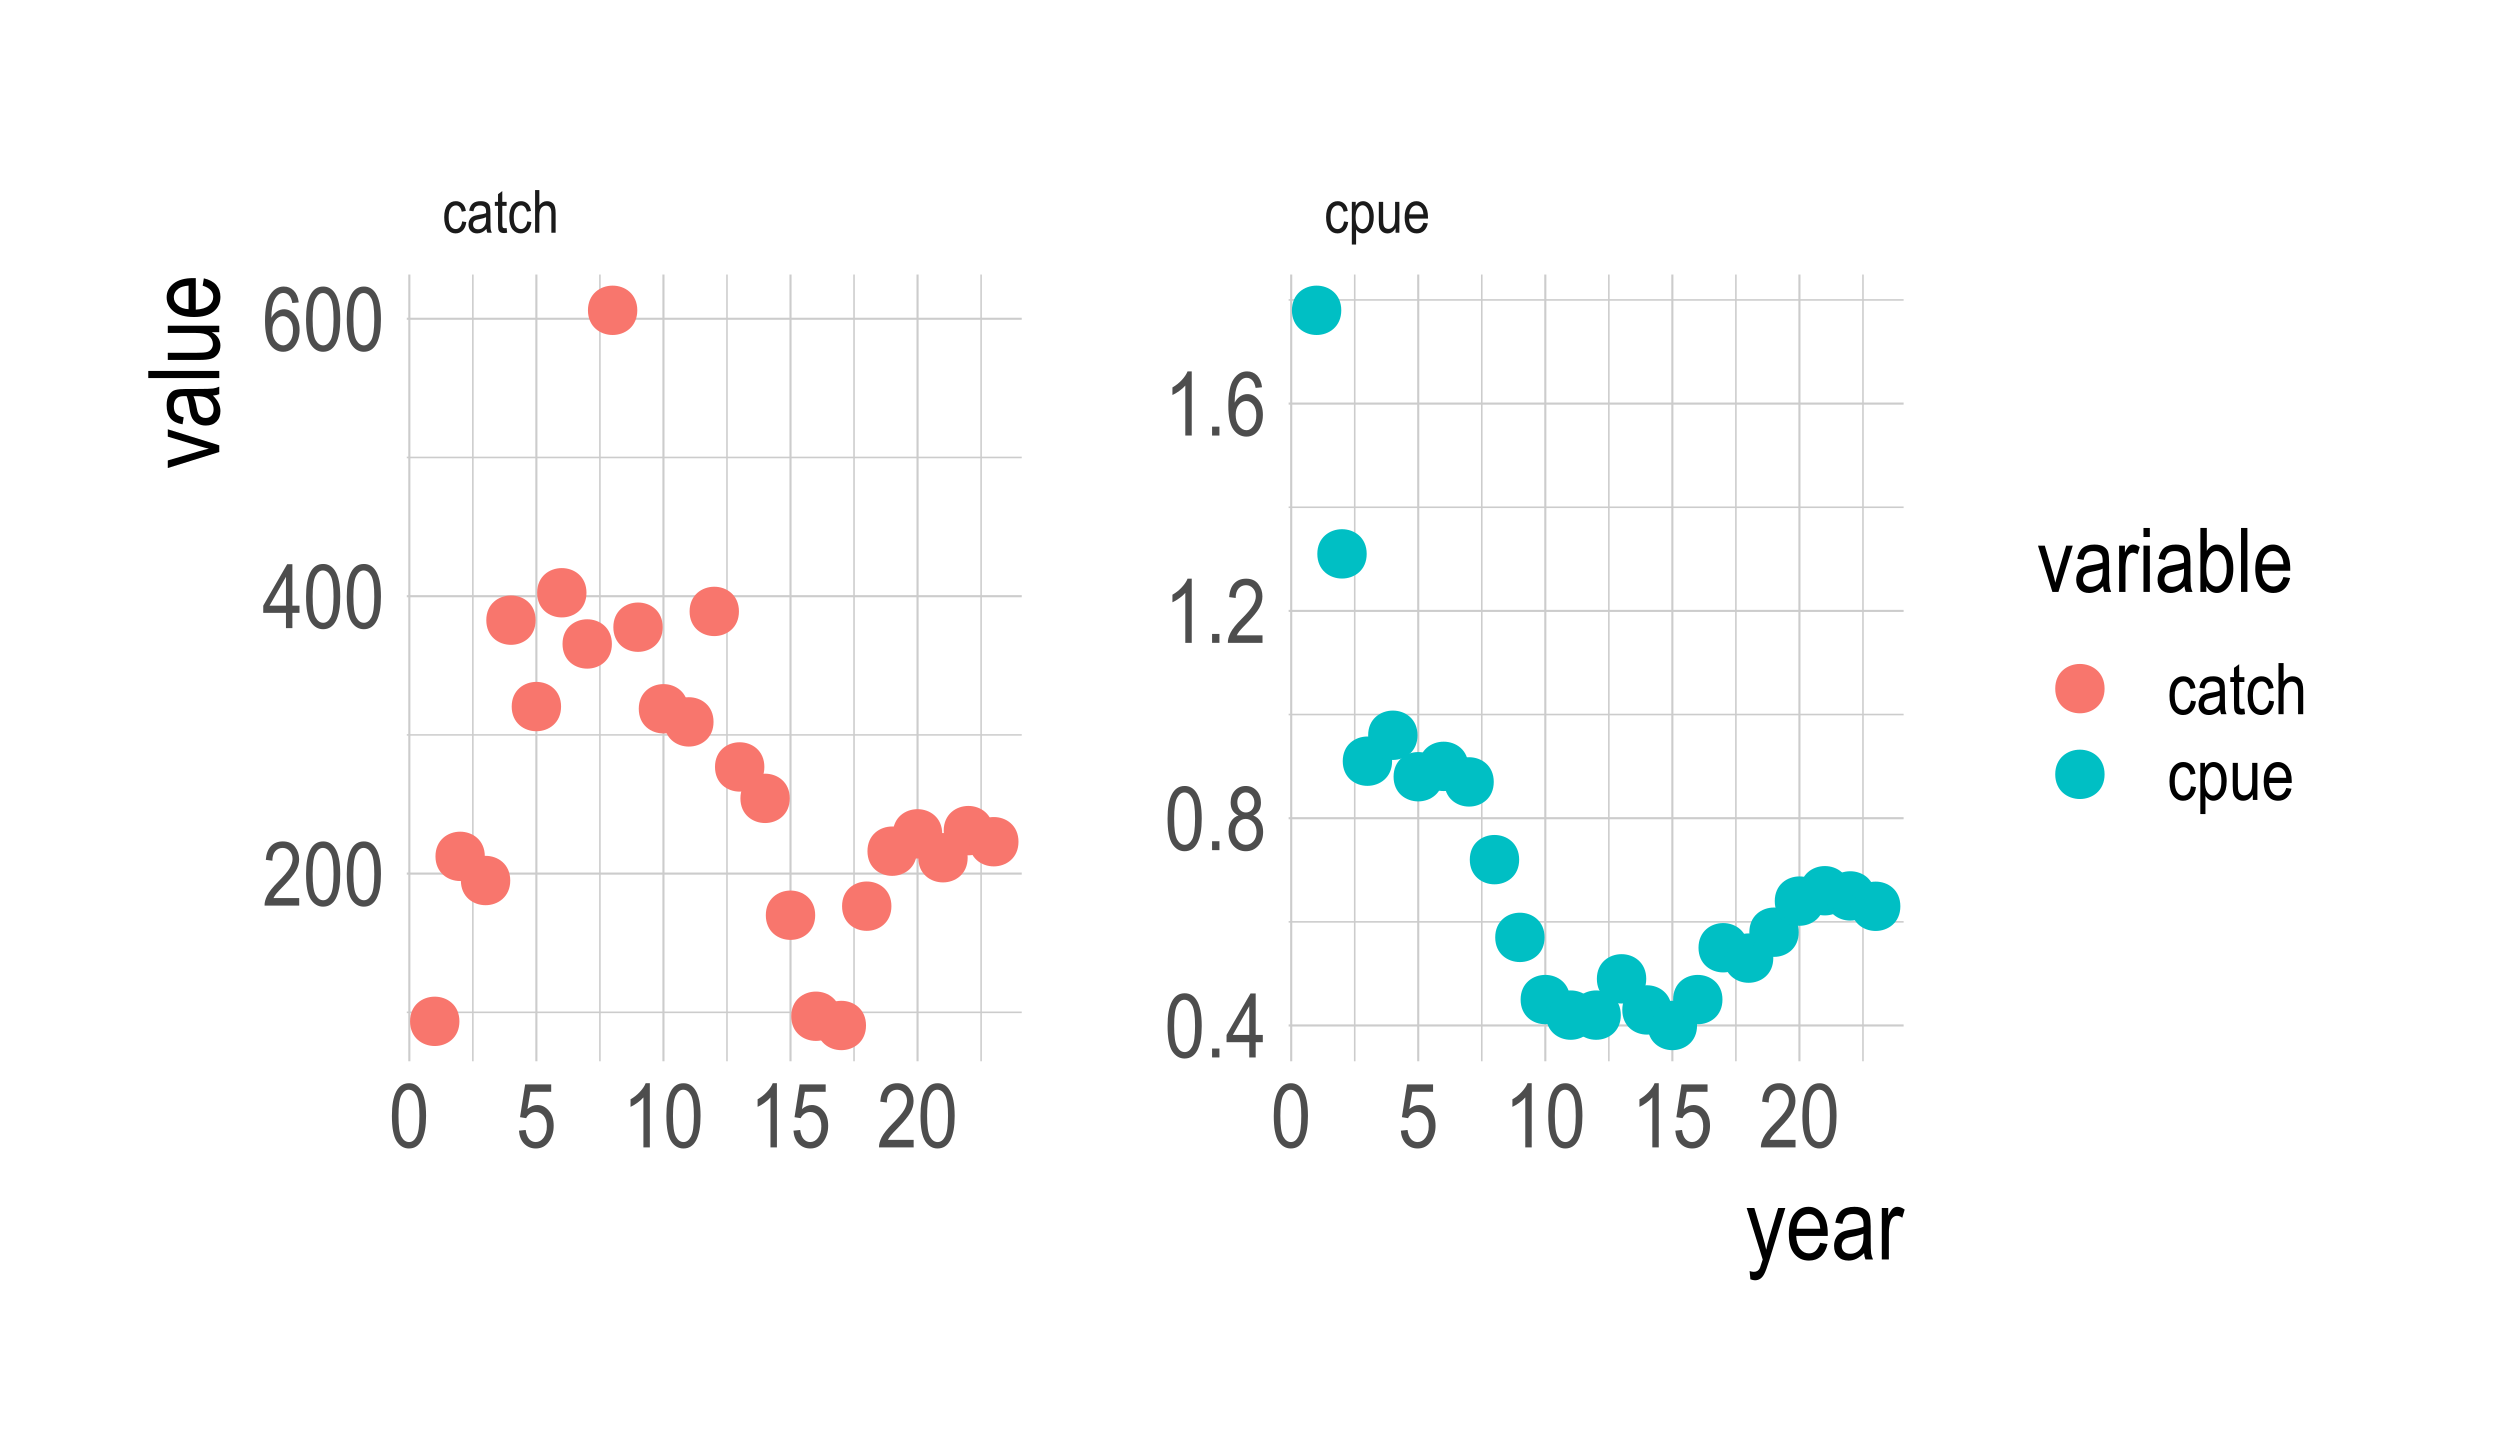<?xml version="1.0" encoding="UTF-8"?>
<svg xmlns="http://www.w3.org/2000/svg" xmlns:xlink="http://www.w3.org/1999/xlink" width="504pt" height="288pt" viewBox="0 0 504 288" version="1.1">
<defs>
<g>
<symbol overflow="visible" id="glyph0-0">
<path style="stroke:none;" d="M 0.266 0 L 0.266 -7.5 L 2.531 -7.5 L 2.531 0 Z M 0.531 -0.312 L 2.266 -0.312 L 2.266 -7.25 L 0.531 -7.25 Z M 0.531 -0.312 "/>
</symbol>
<symbol overflow="visible" id="glyph0-1">
<path style="stroke:none;" d="M 3.984 -2.281 L 4.828 -2.141 C 4.734 -1.398 4.488 -0.832 4.094 -0.438 C 3.695 -0.051 3.223 0.141 2.672 0.141 C 2.004 0.141 1.453 -0.129 1.016 -0.672 C 0.586 -1.223 0.375 -2.039 0.375 -3.125 C 0.375 -4.195 0.594 -5.004 1.031 -5.547 C 1.469 -6.086 2.031 -6.359 2.719 -6.359 C 3.238 -6.359 3.68 -6.191 4.047 -5.859 C 4.41 -5.535 4.641 -5.047 4.734 -4.391 L 3.906 -4.234 C 3.82 -4.66 3.676 -4.977 3.469 -5.188 C 3.27 -5.395 3.031 -5.5 2.75 -5.5 C 2.32 -5.5 1.969 -5.305 1.688 -4.922 C 1.406 -4.547 1.266 -3.953 1.266 -3.141 C 1.266 -2.285 1.395 -1.672 1.656 -1.297 C 1.926 -0.922 2.273 -0.734 2.703 -0.734 C 3.023 -0.734 3.301 -0.859 3.531 -1.109 C 3.77 -1.359 3.922 -1.75 3.984 -2.281 Z M 3.984 -2.281 "/>
</symbol>
<symbol overflow="visible" id="glyph0-2">
<path style="stroke:none;" d="M 3.969 -0.766 C 3.676 -0.461 3.375 -0.234 3.062 -0.078 C 2.75 0.066 2.426 0.141 2.094 0.141 C 1.562 0.141 1.133 -0.02 0.812 -0.344 C 0.5 -0.664 0.344 -1.098 0.344 -1.641 C 0.344 -1.992 0.414 -2.305 0.562 -2.578 C 0.707 -2.859 0.91 -3.078 1.172 -3.234 C 1.43 -3.391 1.82 -3.508 2.344 -3.594 C 3.051 -3.688 3.566 -3.805 3.891 -3.953 L 3.891 -4.219 C 3.891 -4.645 3.816 -4.941 3.672 -5.109 C 3.453 -5.359 3.117 -5.484 2.672 -5.484 C 2.273 -5.484 1.977 -5.398 1.781 -5.234 C 1.582 -5.078 1.438 -4.77 1.344 -4.312 L 0.484 -4.453 C 0.609 -5.117 0.852 -5.602 1.219 -5.906 C 1.594 -6.207 2.125 -6.359 2.812 -6.359 C 3.344 -6.359 3.758 -6.258 4.062 -6.062 C 4.375 -5.863 4.566 -5.613 4.641 -5.312 C 4.723 -5.02 4.766 -4.586 4.766 -4.016 L 4.766 -2.609 C 4.766 -1.617 4.781 -0.992 4.812 -0.734 C 4.852 -0.484 4.93 -0.238 5.047 0 L 4.141 0 C 4.047 -0.219 3.988 -0.473 3.969 -0.766 Z M 3.891 -3.125 C 3.578 -2.969 3.109 -2.832 2.484 -2.719 C 2.117 -2.656 1.863 -2.582 1.719 -2.5 C 1.57 -2.426 1.457 -2.316 1.375 -2.172 C 1.301 -2.023 1.266 -1.859 1.266 -1.672 C 1.266 -1.367 1.352 -1.129 1.531 -0.953 C 1.719 -0.773 1.973 -0.688 2.297 -0.688 C 2.609 -0.688 2.891 -0.766 3.141 -0.922 C 3.391 -1.086 3.578 -1.301 3.703 -1.562 C 3.828 -1.832 3.891 -2.223 3.891 -2.734 Z M 3.891 -3.125 "/>
</symbol>
<symbol overflow="visible" id="glyph0-3">
<path style="stroke:none;" d="M 2.562 -0.938 L 2.672 -0.016 C 2.441 0.047 2.227 0.078 2.031 0.078 C 1.727 0.078 1.484 0.02 1.297 -0.094 C 1.117 -0.219 0.992 -0.379 0.922 -0.578 C 0.859 -0.785 0.828 -1.203 0.828 -1.828 L 0.828 -5.406 L 0.188 -5.406 L 0.188 -6.219 L 0.828 -6.219 L 0.828 -7.766 L 1.688 -8.391 L 1.688 -6.219 L 2.562 -6.219 L 2.562 -5.406 L 1.688 -5.406 L 1.688 -1.766 C 1.688 -1.43 1.711 -1.211 1.766 -1.109 C 1.836 -0.973 1.977 -0.906 2.188 -0.906 C 2.281 -0.906 2.406 -0.914 2.562 -0.938 Z M 2.562 -0.938 "/>
</symbol>
<symbol overflow="visible" id="glyph0-4">
<path style="stroke:none;" d="M 0.641 0 L 0.641 -8.594 L 1.5 -8.594 L 1.5 -5.516 C 1.695 -5.797 1.922 -6.004 2.172 -6.141 C 2.43 -6.285 2.719 -6.359 3.031 -6.359 C 3.57 -6.359 4 -6.188 4.312 -5.844 C 4.625 -5.5 4.781 -4.863 4.781 -3.938 L 4.781 0 L 3.922 0 L 3.922 -3.938 C 3.922 -4.477 3.828 -4.863 3.641 -5.094 C 3.453 -5.332 3.188 -5.453 2.844 -5.453 C 2.469 -5.453 2.148 -5.301 1.891 -5 C 1.629 -4.695 1.5 -4.164 1.5 -3.406 L 1.5 0 Z M 0.641 0 "/>
</symbol>
<symbol overflow="visible" id="glyph0-5">
<path style="stroke:none;" d="M 0.641 2.391 L 0.641 -6.219 L 1.422 -6.219 L 1.422 -5.422 C 1.617 -5.754 1.836 -5.992 2.078 -6.141 C 2.316 -6.285 2.586 -6.359 2.891 -6.359 C 3.297 -6.359 3.66 -6.238 3.984 -6 C 4.305 -5.77 4.566 -5.41 4.766 -4.922 C 4.961 -4.43 5.062 -3.848 5.062 -3.172 C 5.062 -2.109 4.836 -1.289 4.391 -0.719 C 3.953 -0.145 3.438 0.141 2.844 0.141 C 2.57 0.141 2.32 0.07 2.094 -0.062 C 1.863 -0.195 1.664 -0.391 1.5 -0.641 L 1.5 2.391 Z M 1.406 -3.078 C 1.406 -2.273 1.539 -1.68 1.812 -1.297 C 2.082 -0.922 2.41 -0.734 2.797 -0.734 C 3.16 -0.734 3.477 -0.926 3.75 -1.312 C 4.031 -1.707 4.172 -2.316 4.172 -3.141 C 4.172 -3.953 4.035 -4.551 3.766 -4.938 C 3.504 -5.332 3.18 -5.531 2.797 -5.531 C 2.441 -5.531 2.117 -5.32 1.828 -4.906 C 1.547 -4.488 1.406 -3.879 1.406 -3.078 Z M 1.406 -3.078 "/>
</symbol>
<symbol overflow="visible" id="glyph0-6">
<path style="stroke:none;" d="M 3.984 0 L 3.984 -0.922 C 3.785 -0.566 3.551 -0.301 3.281 -0.125 C 3.008 0.051 2.703 0.141 2.359 0.141 C 1.961 0.141 1.617 0.031 1.328 -0.188 C 1.047 -0.406 0.852 -0.676 0.75 -1 C 0.656 -1.332 0.609 -1.789 0.609 -2.375 L 0.609 -6.219 L 1.484 -6.219 L 1.484 -2.766 C 1.484 -2.129 1.516 -1.703 1.578 -1.484 C 1.641 -1.266 1.754 -1.086 1.922 -0.953 C 2.098 -0.828 2.301 -0.766 2.531 -0.766 C 2.938 -0.766 3.273 -0.938 3.547 -1.281 C 3.773 -1.57 3.891 -2.109 3.891 -2.891 L 3.891 -6.219 L 4.75 -6.219 L 4.75 0 Z M 3.984 0 "/>
</symbol>
<symbol overflow="visible" id="glyph0-7">
<path style="stroke:none;" d="M 4.125 -2 L 5.016 -1.875 C 4.867 -1.207 4.598 -0.703 4.203 -0.359 C 3.816 -0.023 3.336 0.141 2.766 0.141 C 2.047 0.141 1.461 -0.129 1.016 -0.672 C 0.566 -1.223 0.344 -2.02 0.344 -3.062 C 0.344 -4.133 0.566 -4.953 1.016 -5.516 C 1.461 -6.078 2.035 -6.359 2.734 -6.359 C 3.391 -6.359 3.938 -6.082 4.375 -5.531 C 4.82 -4.977 5.047 -4.176 5.047 -3.125 L 5.047 -2.844 L 1.234 -2.844 C 1.266 -2.145 1.426 -1.617 1.719 -1.266 C 2.008 -0.91 2.359 -0.734 2.766 -0.734 C 3.422 -0.734 3.875 -1.156 4.125 -2 Z M 1.281 -3.703 L 4.125 -3.703 C 4.094 -4.242 3.977 -4.648 3.781 -4.922 C 3.508 -5.305 3.156 -5.5 2.719 -5.5 C 2.332 -5.5 2.004 -5.336 1.734 -5.016 C 1.461 -4.691 1.312 -4.254 1.281 -3.703 Z M 1.281 -3.703 "/>
</symbol>
<symbol overflow="visible" id="glyph1-0">
<path style="stroke:none;" d="M 0.391 0 L 0.391 -11.25 L 3.812 -11.25 L 3.812 0 Z M 0.797 -0.469 L 3.406 -0.469 L 3.406 -10.875 L 0.797 -10.875 Z M 0.797 -0.469 "/>
</symbol>
<symbol overflow="visible" id="glyph1-1">
<path style="stroke:none;" d="M 0.594 -6.359 C 0.594 -8.516 0.883 -10.148 1.469 -11.266 C 2.051 -12.379 2.91 -12.938 4.047 -12.938 C 5.055 -12.938 5.848 -12.484 6.422 -11.578 C 7.129 -10.492 7.484 -8.754 7.484 -6.359 C 7.484 -4.203 7.191 -2.566 6.609 -1.453 C 6.023 -0.336 5.164 0.219 4.031 0.219 C 3.02 0.219 2.191 -0.27 1.547 -1.25 C 0.91 -2.238 0.594 -3.941 0.594 -6.359 Z M 1.922 -6.359 C 1.922 -4.266 2.117 -2.859 2.516 -2.141 C 2.922 -1.43 3.438 -1.078 4.062 -1.078 C 4.656 -1.078 5.148 -1.438 5.547 -2.156 C 5.941 -2.883 6.141 -4.285 6.141 -6.359 C 6.141 -8.453 5.938 -9.852 5.531 -10.562 C 5.133 -11.27 4.617 -11.625 3.984 -11.625 C 3.398 -11.625 2.91 -11.266 2.516 -10.547 C 2.117 -9.828 1.922 -8.43 1.922 -6.359 Z M 1.922 -6.359 "/>
</symbol>
<symbol overflow="visible" id="glyph1-2">
<path style="stroke:none;" d="M 0.594 -3.375 L 1.953 -3.516 C 2.055 -2.691 2.289 -2.078 2.656 -1.672 C 3.031 -1.273 3.469 -1.078 3.969 -1.078 C 4.582 -1.078 5.109 -1.359 5.547 -1.922 C 5.992 -2.492 6.219 -3.27 6.219 -4.25 C 6.219 -5.164 6.004 -5.875 5.578 -6.375 C 5.148 -6.883 4.609 -7.141 3.953 -7.141 C 3.555 -7.141 3.188 -7.031 2.844 -6.812 C 2.508 -6.594 2.242 -6.285 2.047 -5.891 L 0.812 -6.094 L 1.844 -12.703 L 7.094 -12.703 L 7.094 -11.203 L 2.891 -11.203 L 2.312 -7.734 C 2.938 -8.273 3.602 -8.547 4.312 -8.547 C 5.195 -8.547 5.961 -8.164 6.609 -7.406 C 7.266 -6.656 7.594 -5.645 7.594 -4.375 C 7.594 -3.113 7.266 -2.031 6.609 -1.125 C 5.961 -0.227 5.086 0.219 3.984 0.219 C 3.066 0.219 2.289 -0.098 1.656 -0.734 C 1.031 -1.367 0.676 -2.25 0.594 -3.375 Z M 0.594 -3.375 "/>
</symbol>
<symbol overflow="visible" id="glyph1-3">
<path style="stroke:none;" d="M 5.469 0 L 4.172 0 L 4.172 -10.078 C 3.879 -9.723 3.477 -9.363 2.969 -9 C 2.469 -8.633 2.004 -8.359 1.578 -8.172 L 1.578 -9.703 C 2.297 -10.109 2.926 -10.609 3.469 -11.203 C 4.02 -11.797 4.406 -12.375 4.625 -12.938 L 5.469 -12.938 Z M 5.469 0 "/>
</symbol>
<symbol overflow="visible" id="glyph1-4">
<path style="stroke:none;" d="M 7.422 -1.516 L 7.422 0 L 0.438 0 C 0.414 -0.613 0.598 -1.301 0.984 -2.062 C 1.379 -2.82 2.098 -3.723 3.141 -4.766 C 4.348 -5.973 5.141 -6.906 5.516 -7.562 C 5.891 -8.219 6.078 -8.832 6.078 -9.406 C 6.078 -10.062 5.883 -10.594 5.5 -11 C 5.125 -11.414 4.656 -11.625 4.094 -11.625 C 3.488 -11.625 2.988 -11.398 2.594 -10.953 C 2.207 -10.516 2.016 -9.879 2.016 -9.047 L 0.688 -9.219 C 0.781 -10.445 1.129 -11.375 1.734 -12 C 2.336 -12.625 3.133 -12.938 4.125 -12.938 C 5.207 -12.938 6.023 -12.57 6.578 -11.844 C 7.129 -11.125 7.406 -10.301 7.406 -9.375 C 7.406 -8.551 7.188 -7.758 6.75 -7 C 6.32 -6.25 5.504 -5.25 4.297 -4 C 3.516 -3.207 3.008 -2.664 2.781 -2.375 C 2.562 -2.094 2.379 -1.805 2.234 -1.516 Z M 7.422 -1.516 "/>
</symbol>
<symbol overflow="visible" id="glyph1-5">
<path style="stroke:none;" d="M 1.359 0 L 1.359 -1.797 L 2.844 -1.797 L 2.844 0 Z M 1.359 0 "/>
</symbol>
<symbol overflow="visible" id="glyph1-6">
<path style="stroke:none;" d="M 4.75 0 L 4.75 -3.078 L 0.172 -3.078 L 0.172 -4.531 L 5 -12.891 L 6.047 -12.891 L 6.047 -4.531 L 7.484 -4.531 L 7.484 -3.078 L 6.047 -3.078 L 6.047 0 Z M 4.75 -4.531 L 4.75 -10.344 L 1.438 -4.531 Z M 4.75 -4.531 "/>
</symbol>
<symbol overflow="visible" id="glyph1-7">
<path style="stroke:none;" d="M 2.578 -6.984 C 2.055 -7.223 1.66 -7.562 1.391 -8 C 1.129 -8.438 1 -8.977 1 -9.625 C 1 -10.602 1.285 -11.398 1.859 -12.016 C 2.441 -12.629 3.172 -12.938 4.047 -12.938 C 4.922 -12.938 5.648 -12.625 6.234 -12 C 6.816 -11.375 7.109 -10.566 7.109 -9.578 C 7.109 -8.953 6.977 -8.422 6.719 -7.984 C 6.469 -7.555 6.082 -7.223 5.562 -6.984 C 6.195 -6.734 6.688 -6.328 7.031 -5.766 C 7.375 -5.203 7.547 -4.504 7.547 -3.672 C 7.547 -2.523 7.211 -1.586 6.547 -0.859 C 5.879 -0.141 5.051 0.219 4.062 0.219 C 3.07 0.219 2.242 -0.141 1.578 -0.859 C 0.91 -1.586 0.578 -2.539 0.578 -3.719 C 0.578 -4.582 0.754 -5.289 1.109 -5.844 C 1.461 -6.406 1.953 -6.785 2.578 -6.984 Z M 2.344 -9.672 C 2.344 -9.035 2.508 -8.531 2.844 -8.156 C 3.176 -7.781 3.582 -7.594 4.062 -7.594 C 4.539 -7.594 4.945 -7.773 5.281 -8.141 C 5.613 -8.516 5.781 -8.992 5.781 -9.578 C 5.781 -10.18 5.609 -10.676 5.266 -11.062 C 4.922 -11.445 4.516 -11.641 4.047 -11.641 C 3.578 -11.641 3.176 -11.453 2.844 -11.078 C 2.508 -10.703 2.344 -10.234 2.344 -9.672 Z M 1.906 -3.719 C 1.906 -2.926 2.117 -2.285 2.547 -1.797 C 2.973 -1.316 3.477 -1.078 4.062 -1.078 C 4.664 -1.078 5.176 -1.312 5.594 -1.781 C 6.008 -2.25 6.219 -2.879 6.219 -3.672 C 6.219 -4.461 6.004 -5.098 5.578 -5.578 C 5.148 -6.055 4.633 -6.297 4.031 -6.297 C 3.438 -6.297 2.93 -6.055 2.516 -5.578 C 2.109 -5.098 1.906 -4.477 1.906 -3.719 Z M 1.906 -3.719 "/>
</symbol>
<symbol overflow="visible" id="glyph1-8">
<path style="stroke:none;" d="M 7.328 -9.734 L 6.031 -9.609 C 5.906 -10.266 5.723 -10.734 5.484 -11.016 C 5.141 -11.43 4.723 -11.641 4.234 -11.641 C 3.484 -11.641 2.879 -11.172 2.422 -10.234 C 2.023 -9.422 1.82 -8.223 1.812 -6.641 C 2.113 -7.203 2.488 -7.629 2.938 -7.922 C 3.395 -8.211 3.875 -8.359 4.375 -8.359 C 5.219 -8.359 5.945 -7.977 6.562 -7.219 C 7.188 -6.457 7.5 -5.441 7.5 -4.172 C 7.5 -3.316 7.344 -2.535 7.031 -1.828 C 6.719 -1.129 6.316 -0.613 5.828 -0.281 C 5.336 0.051 4.797 0.219 4.203 0.219 C 3.141 0.219 2.258 -0.258 1.562 -1.219 C 0.875 -2.176 0.531 -3.781 0.531 -6.031 C 0.531 -8.52 0.883 -10.289 1.594 -11.344 C 2.301 -12.406 3.207 -12.938 4.312 -12.938 C 5.113 -12.938 5.785 -12.66 6.328 -12.109 C 6.867 -11.566 7.203 -10.773 7.328 -9.734 Z M 2.016 -4.172 C 2.016 -3.242 2.234 -2.492 2.672 -1.922 C 3.117 -1.359 3.629 -1.078 4.203 -1.078 C 4.711 -1.078 5.164 -1.344 5.562 -1.875 C 5.969 -2.414 6.172 -3.148 6.172 -4.078 C 6.172 -4.992 5.973 -5.703 5.578 -6.203 C 5.18 -6.711 4.695 -6.969 4.125 -6.969 C 3.562 -6.969 3.066 -6.711 2.641 -6.203 C 2.223 -5.703 2.016 -5.023 2.016 -4.172 Z M 2.016 -4.172 "/>
</symbol>
<symbol overflow="visible" id="glyph1-9">
<path style="stroke:none;" d="M 3.094 0 L 0.188 -9.328 L 1.562 -9.328 L 3.203 -3.75 C 3.391 -3.113 3.551 -2.484 3.688 -1.859 C 3.801 -2.359 3.961 -2.953 4.172 -3.641 L 5.875 -9.328 L 7.203 -9.328 L 4.312 0 Z M 3.094 0 "/>
</symbol>
<symbol overflow="visible" id="glyph1-10">
<path style="stroke:none;" d="M 5.938 -1.156 C 5.508 -0.695 5.062 -0.352 4.594 -0.125 C 4.125 0.102 3.633 0.219 3.125 0.219 C 2.332 0.219 1.695 -0.02 1.219 -0.5 C 0.75 -0.988 0.516 -1.641 0.516 -2.453 C 0.516 -2.992 0.625 -3.473 0.844 -3.891 C 1.062 -4.305 1.363 -4.629 1.75 -4.859 C 2.145 -5.098 2.734 -5.27 3.516 -5.375 C 4.566 -5.531 5.344 -5.711 5.844 -5.922 L 5.844 -6.328 C 5.844 -6.961 5.727 -7.41 5.5 -7.672 C 5.176 -8.047 4.68 -8.234 4.016 -8.234 C 3.41 -8.234 2.957 -8.109 2.656 -7.859 C 2.363 -7.609 2.145 -7.141 2 -6.453 L 0.734 -6.672 C 0.91 -7.672 1.273 -8.398 1.828 -8.859 C 2.379 -9.316 3.172 -9.547 4.203 -9.547 C 5.016 -9.547 5.645 -9.395 6.094 -9.094 C 6.551 -8.789 6.836 -8.414 6.953 -7.969 C 7.078 -7.52 7.141 -6.867 7.141 -6.016 L 7.141 -3.906 C 7.141 -2.438 7.164 -1.508 7.219 -1.125 C 7.281 -0.738 7.395 -0.363 7.562 0 L 6.203 0 C 6.066 -0.32 5.977 -0.707 5.938 -1.156 Z M 5.844 -4.688 C 5.363 -4.445 4.656 -4.25 3.719 -4.094 C 3.176 -4 2.797 -3.891 2.578 -3.766 C 2.359 -3.648 2.188 -3.477 2.062 -3.25 C 1.945 -3.031 1.891 -2.781 1.891 -2.5 C 1.891 -2.051 2.023 -1.691 2.297 -1.422 C 2.578 -1.16 2.961 -1.031 3.453 -1.031 C 3.91 -1.031 4.328 -1.148 4.703 -1.391 C 5.086 -1.629 5.375 -1.945 5.562 -2.344 C 5.75 -2.75 5.844 -3.336 5.844 -4.109 Z M 5.844 -4.688 "/>
</symbol>
<symbol overflow="visible" id="glyph1-11">
<path style="stroke:none;" d="M 0.953 0 L 0.953 -9.328 L 2.125 -9.328 L 2.125 -7.922 C 2.414 -8.578 2.688 -9.008 2.938 -9.219 C 3.188 -9.438 3.469 -9.547 3.781 -9.547 C 4.219 -9.547 4.66 -9.375 5.109 -9.031 L 4.672 -7.562 C 4.348 -7.789 4.035 -7.906 3.734 -7.906 C 3.453 -7.906 3.195 -7.805 2.969 -7.609 C 2.738 -7.422 2.578 -7.156 2.484 -6.812 C 2.316 -6.207 2.234 -5.566 2.234 -4.891 L 2.234 0 Z M 0.953 0 "/>
</symbol>
<symbol overflow="visible" id="glyph1-12">
<path style="stroke:none;" d="M 0.953 -11.062 L 0.953 -12.891 L 2.234 -12.891 L 2.234 -11.062 Z M 0.953 0 L 0.953 -9.328 L 2.234 -9.328 L 2.234 0 Z M 0.953 0 "/>
</symbol>
<symbol overflow="visible" id="glyph1-13">
<path style="stroke:none;" d="M 2.141 0 L 0.938 0 L 0.938 -12.891 L 2.234 -12.891 L 2.234 -8.281 C 2.504 -8.707 2.812 -9.023 3.156 -9.234 C 3.508 -9.441 3.898 -9.547 4.328 -9.547 C 4.93 -9.547 5.477 -9.363 5.969 -9 C 6.457 -8.645 6.848 -8.102 7.141 -7.375 C 7.43 -6.656 7.578 -5.773 7.578 -4.734 C 7.578 -3.148 7.242 -1.926 6.578 -1.062 C 5.922 -0.207 5.148 0.219 4.266 0.219 C 3.816 0.219 3.414 0.102 3.062 -0.125 C 2.707 -0.363 2.398 -0.711 2.141 -1.172 Z M 2.125 -4.734 C 2.125 -3.766 2.211 -3.039 2.391 -2.562 C 2.566 -2.082 2.816 -1.719 3.141 -1.469 C 3.461 -1.219 3.816 -1.094 4.203 -1.094 C 4.742 -1.094 5.219 -1.391 5.625 -1.984 C 6.039 -2.586 6.25 -3.488 6.25 -4.688 C 6.25 -5.906 6.047 -6.801 5.641 -7.375 C 5.242 -7.957 4.758 -8.25 4.188 -8.25 C 3.656 -8.25 3.176 -7.945 2.75 -7.344 C 2.332 -6.738 2.125 -5.867 2.125 -4.734 Z M 2.125 -4.734 "/>
</symbol>
<symbol overflow="visible" id="glyph1-14">
<path style="stroke:none;" d="M 0.922 0 L 0.922 -12.891 L 2.203 -12.891 L 2.203 0 Z M 0.922 0 "/>
</symbol>
<symbol overflow="visible" id="glyph1-15">
<path style="stroke:none;" d="M 6.188 -3 L 7.531 -2.797 C 7.301 -1.805 6.895 -1.055 6.312 -0.547 C 5.727 -0.035 5.008 0.219 4.156 0.219 C 3.062 0.219 2.18 -0.191 1.516 -1.016 C 0.848 -1.848 0.516 -3.039 0.516 -4.594 C 0.516 -6.195 0.852 -7.422 1.531 -8.266 C 2.207 -9.117 3.062 -9.547 4.094 -9.547 C 5.082 -9.547 5.906 -9.129 6.562 -8.297 C 7.227 -7.461 7.562 -6.258 7.562 -4.688 L 7.562 -4.266 L 1.844 -4.266 C 1.895 -3.211 2.133 -2.422 2.562 -1.891 C 3 -1.359 3.531 -1.094 4.156 -1.094 C 5.125 -1.094 5.801 -1.727 6.188 -3 Z M 1.922 -5.562 L 6.203 -5.562 C 6.141 -6.375 5.961 -6.977 5.672 -7.375 C 5.254 -7.957 4.727 -8.25 4.094 -8.25 C 3.508 -8.25 3.008 -8.004 2.594 -7.516 C 2.188 -7.035 1.961 -6.383 1.922 -5.562 Z M 1.922 -5.562 "/>
</symbol>
<symbol overflow="visible" id="glyph2-0">
<path style="stroke:none;" d="M 0.438 0 L 0.438 -12.5 L 4.234 -12.5 L 4.234 0 Z M 0.891 -0.516 L 3.781 -0.516 L 3.781 -12.078 L 0.891 -12.078 Z M 0.891 -0.516 "/>
</symbol>
<symbol overflow="visible" id="glyph2-1">
<path style="stroke:none;" d="M 1.016 4 L 0.859 2.344 C 1.18 2.445 1.457 2.5 1.688 2.5 C 1.988 2.5 2.238 2.438 2.438 2.312 C 2.633 2.188 2.801 1.992 2.938 1.734 C 2.977 1.648 3.164 1.078 3.5 0.016 L 0.266 -10.375 L 1.812 -10.375 L 3.594 -4.359 C 3.812 -3.617 4.016 -2.82 4.203 -1.969 C 4.367 -2.77 4.566 -3.555 4.797 -4.328 L 6.609 -10.375 L 8.062 -10.375 L 4.828 0.172 C 4.398 1.547 4.062 2.461 3.812 2.922 C 3.57 3.379 3.297 3.707 2.984 3.906 C 2.68 4.102 2.332 4.203 1.938 4.203 C 1.664 4.203 1.359 4.133 1.016 4 Z M 1.016 4 "/>
</symbol>
<symbol overflow="visible" id="glyph2-2">
<path style="stroke:none;" d="M 6.875 -3.344 L 8.359 -3.109 C 8.109 -2.004 7.66 -1.172 7.016 -0.609 C 6.367 -0.047 5.566 0.234 4.609 0.234 C 3.398 0.234 2.422 -0.223 1.672 -1.141 C 0.93 -2.055 0.562 -3.375 0.562 -5.094 C 0.562 -6.883 0.938 -8.25 1.688 -9.188 C 2.445 -10.133 3.398 -10.609 4.547 -10.609 C 5.648 -10.609 6.566 -10.145 7.297 -9.219 C 8.035 -8.289 8.406 -6.953 8.406 -5.203 L 8.406 -4.734 L 2.047 -4.734 C 2.109 -3.566 2.379 -2.688 2.859 -2.094 C 3.336 -1.508 3.926 -1.219 4.625 -1.219 C 5.695 -1.219 6.445 -1.926 6.875 -3.344 Z M 2.141 -6.188 L 6.891 -6.188 C 6.816 -7.082 6.625 -7.75 6.312 -8.188 C 5.844 -8.832 5.254 -9.156 4.547 -9.156 C 3.898 -9.156 3.348 -8.883 2.891 -8.344 C 2.43 -7.812 2.18 -7.094 2.141 -6.188 Z M 2.141 -6.188 "/>
</symbol>
<symbol overflow="visible" id="glyph2-3">
<path style="stroke:none;" d="M 6.609 -1.281 C 6.117 -0.781 5.613 -0.398 5.094 -0.141 C 4.57 0.109 4.035 0.234 3.484 0.234 C 2.598 0.234 1.891 -0.031 1.359 -0.562 C 0.828 -1.102 0.562 -1.82 0.562 -2.719 C 0.562 -3.32 0.688 -3.852 0.938 -4.312 C 1.188 -4.781 1.523 -5.145 1.953 -5.406 C 2.379 -5.664 3.031 -5.859 3.906 -5.984 C 5.082 -6.148 5.941 -6.348 6.484 -6.578 L 6.5 -7.031 C 6.5 -7.738 6.367 -8.238 6.109 -8.531 C 5.754 -8.945 5.207 -9.156 4.469 -9.156 C 3.789 -9.156 3.285 -9.016 2.953 -8.734 C 2.629 -8.461 2.391 -7.941 2.234 -7.172 L 0.812 -7.406 C 1.008 -8.52 1.414 -9.332 2.031 -9.844 C 2.645 -10.352 3.523 -10.609 4.672 -10.609 C 5.566 -10.609 6.27 -10.438 6.781 -10.094 C 7.289 -9.758 7.609 -9.344 7.734 -8.844 C 7.867 -8.352 7.938 -7.633 7.938 -6.688 L 7.938 -4.344 C 7.938 -2.707 7.969 -1.676 8.031 -1.25 C 8.094 -0.82 8.219 -0.406 8.406 0 L 6.891 0 C 6.742 -0.352 6.648 -0.781 6.609 -1.281 Z M 6.484 -5.203 C 5.953 -4.941 5.164 -4.723 4.125 -4.547 C 3.52 -4.441 3.098 -4.32 2.859 -4.188 C 2.617 -4.051 2.43 -3.859 2.297 -3.609 C 2.16 -3.367 2.094 -3.094 2.094 -2.781 C 2.094 -2.281 2.242 -1.879 2.547 -1.578 C 2.859 -1.285 3.285 -1.141 3.828 -1.141 C 4.336 -1.141 4.801 -1.27 5.219 -1.531 C 5.645 -1.801 5.961 -2.16 6.172 -2.609 C 6.379 -3.055 6.484 -3.707 6.484 -4.562 Z M 6.484 -5.203 "/>
</symbol>
<symbol overflow="visible" id="glyph2-4">
<path style="stroke:none;" d="M 1.062 0 L 1.062 -10.375 L 2.359 -10.375 L 2.359 -8.797 C 2.691 -9.523 2.992 -10.008 3.266 -10.25 C 3.547 -10.488 3.859 -10.609 4.203 -10.609 C 4.68 -10.609 5.172 -10.422 5.672 -10.047 L 5.188 -8.406 C 4.832 -8.664 4.484 -8.797 4.141 -8.797 C 3.836 -8.797 3.555 -8.688 3.297 -8.469 C 3.047 -8.25 2.867 -7.945 2.766 -7.562 C 2.578 -6.895 2.484 -6.188 2.484 -5.438 L 2.484 0 Z M 1.062 0 "/>
</symbol>
<symbol overflow="visible" id="glyph3-0">
<path style="stroke:none;" d="M 0 -0.438 L -12.5 -0.438 L -12.5 -4.234 L 0 -4.234 Z M -0.516 -0.891 L -0.516 -3.781 L -12.078 -3.781 L -12.078 -0.891 Z M -0.516 -0.891 "/>
</symbol>
<symbol overflow="visible" id="glyph3-1">
<path style="stroke:none;" d="M 0 -3.438 L -10.375 -0.203 L -10.375 -1.734 L -4.156 -3.562 C -3.457 -3.77 -2.766 -3.953 -2.078 -4.109 C -2.617 -4.223 -3.273 -4.395 -4.047 -4.625 L -10.375 -6.531 L -10.375 -8.016 L 0 -4.781 Z M 0 -3.438 "/>
</symbol>
<symbol overflow="visible" id="glyph3-2">
<path style="stroke:none;" d="M -1.281 -6.609 C -0.781 -6.117 -0.398 -5.613 -0.141 -5.094 C 0.109 -4.57 0.234 -4.035 0.234 -3.484 C 0.234 -2.598 -0.031 -1.891 -0.562 -1.359 C -1.102 -0.828 -1.82 -0.562 -2.719 -0.562 C -3.32 -0.562 -3.852 -0.688 -4.312 -0.938 C -4.781 -1.188 -5.145 -1.523 -5.406 -1.953 C -5.664 -2.379 -5.859 -3.031 -5.984 -3.906 C -6.148 -5.082 -6.348 -5.941 -6.578 -6.484 L -7.031 -6.5 C -7.738 -6.5 -8.238 -6.367 -8.531 -6.109 C -8.945 -5.754 -9.156 -5.207 -9.156 -4.469 C -9.156 -3.789 -9.016 -3.285 -8.734 -2.953 C -8.461 -2.629 -7.941 -2.391 -7.172 -2.234 L -7.406 -0.812 C -8.52 -1.008 -9.332 -1.414 -9.844 -2.031 C -10.352 -2.645 -10.609 -3.523 -10.609 -4.672 C -10.609 -5.566 -10.438 -6.27 -10.094 -6.781 C -9.758 -7.289 -9.344 -7.609 -8.844 -7.734 C -8.352 -7.867 -7.633 -7.938 -6.688 -7.938 L -4.344 -7.938 C -2.707 -7.938 -1.676 -7.969 -1.25 -8.031 C -0.82 -8.094 -0.406 -8.219 0 -8.406 L 0 -6.891 C -0.352 -6.742 -0.781 -6.648 -1.281 -6.609 Z M -5.203 -6.484 C -4.941 -5.953 -4.723 -5.164 -4.547 -4.125 C -4.441 -3.52 -4.32 -3.098 -4.188 -2.859 C -4.051 -2.617 -3.859 -2.43 -3.609 -2.297 C -3.367 -2.16 -3.094 -2.094 -2.781 -2.094 C -2.281 -2.094 -1.879 -2.242 -1.578 -2.547 C -1.285 -2.859 -1.141 -3.285 -1.141 -3.828 C -1.141 -4.336 -1.27 -4.801 -1.531 -5.219 C -1.801 -5.645 -2.16 -5.961 -2.609 -6.172 C -3.055 -6.379 -3.707 -6.484 -4.562 -6.484 Z M -5.203 -6.484 "/>
</symbol>
<symbol overflow="visible" id="glyph3-3">
<path style="stroke:none;" d="M 0 -1.016 L -14.312 -1.016 L -14.312 -2.453 L 0 -2.453 Z M 0 -1.016 "/>
</symbol>
<symbol overflow="visible" id="glyph3-4">
<path style="stroke:none;" d="M 0 -6.625 L -1.531 -6.625 C -0.938 -6.301 -0.492 -5.91 -0.203 -5.453 C 0.086 -5.004 0.234 -4.5 0.234 -3.938 C 0.234 -3.27 0.055 -2.695 -0.297 -2.219 C -0.66 -1.738 -1.117 -1.422 -1.672 -1.266 C -2.234 -1.109 -2.992 -1.031 -3.953 -1.031 L -10.375 -1.031 L -10.375 -2.469 L -4.625 -2.469 C -3.551 -2.469 -2.832 -2.52 -2.469 -2.625 C -2.113 -2.727 -1.828 -2.926 -1.609 -3.219 C -1.391 -3.508 -1.281 -3.836 -1.281 -4.203 C -1.281 -4.898 -1.562 -5.469 -2.125 -5.906 C -2.613 -6.281 -3.508 -6.469 -4.812 -6.469 L -10.375 -6.469 L -10.375 -7.922 L 0 -7.922 Z M 0 -6.625 "/>
</symbol>
<symbol overflow="visible" id="glyph3-5">
<path style="stroke:none;" d="M -3.344 -6.875 L -3.109 -8.359 C -2.004 -8.109 -1.172 -7.66 -0.609 -7.016 C -0.047 -6.367 0.234 -5.566 0.234 -4.609 C 0.234 -3.398 -0.223 -2.422 -1.141 -1.672 C -2.055 -0.93 -3.375 -0.562 -5.094 -0.562 C -6.883 -0.562 -8.25 -0.938 -9.188 -1.688 C -10.133 -2.445 -10.609 -3.398 -10.609 -4.547 C -10.609 -5.648 -10.145 -6.566 -9.219 -7.297 C -8.289 -8.035 -6.953 -8.406 -5.203 -8.406 L -4.734 -8.406 L -4.734 -2.047 C -3.566 -2.109 -2.688 -2.379 -2.094 -2.859 C -1.508 -3.336 -1.219 -3.926 -1.219 -4.625 C -1.219 -5.695 -1.926 -6.445 -3.344 -6.875 Z M -6.188 -2.141 L -6.188 -6.891 C -7.082 -6.816 -7.75 -6.625 -8.188 -6.312 C -8.832 -5.844 -9.156 -5.254 -9.156 -4.547 C -9.156 -3.898 -8.883 -3.348 -8.344 -2.891 C -7.812 -2.43 -7.094 -2.18 -6.188 -2.141 Z M -6.188 -2.141 "/>
</symbol>
<symbol overflow="visible" id="glyph4-0">
<path style="stroke:none;" d="M 0.312 0 L 0.312 -9 L 3.047 -9 L 3.047 0 Z M 0.641 -0.375 L 2.719 -0.375 L 2.719 -8.703 L 0.641 -8.703 Z M 0.641 -0.375 "/>
</symbol>
<symbol overflow="visible" id="glyph4-1">
<path style="stroke:none;" d="M 4.781 -2.734 L 5.797 -2.578 C 5.68 -1.68 5.383 -1 4.906 -0.531 C 4.438 -0.062 3.875 0.172 3.219 0.172 C 2.414 0.172 1.754 -0.156 1.234 -0.812 C 0.711 -1.477 0.453 -2.457 0.453 -3.75 C 0.453 -5.039 0.711 -6.008 1.234 -6.656 C 1.766 -7.312 2.438 -7.641 3.25 -7.641 C 3.883 -7.641 4.422 -7.441 4.859 -7.047 C 5.297 -6.648 5.57 -6.062 5.688 -5.281 L 4.688 -5.078 C 4.582 -5.586 4.41 -5.969 4.172 -6.219 C 3.93 -6.469 3.641 -6.594 3.297 -6.594 C 2.785 -6.594 2.359 -6.363 2.016 -5.906 C 1.68 -5.457 1.516 -4.742 1.516 -3.766 C 1.516 -2.742 1.676 -2.004 2 -1.547 C 2.32 -1.098 2.734 -0.875 3.234 -0.875 C 3.629 -0.875 3.961 -1.023 4.234 -1.328 C 4.516 -1.629 4.695 -2.098 4.781 -2.734 Z M 4.781 -2.734 "/>
</symbol>
<symbol overflow="visible" id="glyph4-2">
<path style="stroke:none;" d="M 4.75 -0.922 C 4.406 -0.555 4.047 -0.281 3.672 -0.094 C 3.297 0.082 2.906 0.172 2.5 0.172 C 1.863 0.172 1.352 -0.02 0.969 -0.406 C 0.594 -0.789 0.406 -1.312 0.406 -1.969 C 0.406 -2.395 0.492 -2.773 0.672 -3.109 C 0.848 -3.441 1.094 -3.703 1.406 -3.891 C 1.719 -4.078 2.188 -4.219 2.812 -4.312 C 3.656 -4.426 4.273 -4.566 4.672 -4.734 L 4.672 -5.062 C 4.672 -5.57 4.582 -5.93 4.406 -6.141 C 4.145 -6.441 3.75 -6.594 3.219 -6.594 C 2.727 -6.594 2.363 -6.492 2.125 -6.297 C 1.883 -6.098 1.711 -5.723 1.609 -5.172 L 0.578 -5.344 C 0.723 -6.145 1.016 -6.727 1.453 -7.094 C 1.898 -7.457 2.539 -7.641 3.375 -7.641 C 4.008 -7.641 4.508 -7.52 4.875 -7.281 C 5.25 -7.039 5.484 -6.738 5.578 -6.375 C 5.672 -6.02 5.719 -5.5 5.719 -4.812 L 5.719 -3.125 C 5.719 -1.945 5.738 -1.203 5.781 -0.891 C 5.832 -0.586 5.922 -0.289 6.047 0 L 4.969 0 C 4.852 -0.258 4.781 -0.566 4.75 -0.922 Z M 4.672 -3.75 C 4.285 -3.562 3.719 -3.398 2.969 -3.266 C 2.539 -3.191 2.238 -3.109 2.062 -3.016 C 1.883 -2.922 1.75 -2.785 1.656 -2.609 C 1.562 -2.43 1.516 -2.227 1.516 -2 C 1.516 -1.645 1.625 -1.359 1.844 -1.141 C 2.062 -0.93 2.363 -0.828 2.75 -0.828 C 3.125 -0.828 3.461 -0.922 3.766 -1.109 C 4.066 -1.305 4.289 -1.562 4.438 -1.875 C 4.594 -2.195 4.672 -2.664 4.672 -3.281 Z M 4.672 -3.75 "/>
</symbol>
<symbol overflow="visible" id="glyph4-3">
<path style="stroke:none;" d="M 3.078 -1.125 L 3.219 -0.016 C 2.926 0.055 2.664 0.094 2.438 0.094 C 2.082 0.094 1.789 0.023 1.562 -0.109 C 1.344 -0.254 1.191 -0.453 1.109 -0.703 C 1.023 -0.953 0.984 -1.445 0.984 -2.188 L 0.984 -6.484 L 0.234 -6.484 L 0.234 -7.469 L 0.984 -7.469 L 0.984 -9.328 L 2.031 -10.078 L 2.031 -7.469 L 3.078 -7.469 L 3.078 -6.484 L 2.031 -6.484 L 2.031 -2.125 C 2.031 -1.719 2.062 -1.457 2.125 -1.344 C 2.207 -1.164 2.367 -1.078 2.609 -1.078 C 2.734 -1.078 2.891 -1.094 3.078 -1.125 Z M 3.078 -1.125 "/>
</symbol>
<symbol overflow="visible" id="glyph4-4">
<path style="stroke:none;" d="M 0.766 0 L 0.766 -10.312 L 1.797 -10.312 L 1.797 -6.609 C 2.035 -6.953 2.305 -7.207 2.609 -7.375 C 2.922 -7.551 3.266 -7.641 3.641 -7.641 C 4.285 -7.641 4.797 -7.43 5.172 -7.016 C 5.555 -6.598 5.75 -5.836 5.75 -4.734 L 5.75 0 L 4.719 0 L 4.719 -4.734 C 4.719 -5.379 4.602 -5.844 4.375 -6.125 C 4.145 -6.406 3.828 -6.547 3.422 -6.547 C 2.973 -6.547 2.586 -6.363 2.266 -6 C 1.953 -5.645 1.797 -5.008 1.797 -4.094 L 1.797 0 Z M 0.766 0 "/>
</symbol>
<symbol overflow="visible" id="glyph4-5">
<path style="stroke:none;" d="M 0.766 2.859 L 0.766 -7.469 L 1.703 -7.469 L 1.703 -6.5 C 1.941 -6.906 2.203 -7.195 2.484 -7.375 C 2.773 -7.551 3.102 -7.641 3.469 -7.641 C 3.957 -7.641 4.395 -7.492 4.781 -7.203 C 5.164 -6.922 5.477 -6.488 5.719 -5.906 C 5.957 -5.32 6.078 -4.617 6.078 -3.797 C 6.078 -2.523 5.812 -1.547 5.281 -0.859 C 4.75 -0.172 4.125 0.172 3.406 0.172 C 3.082 0.172 2.781 0.086 2.5 -0.078 C 2.227 -0.242 1.992 -0.477 1.797 -0.781 L 1.797 2.859 Z M 1.688 -3.688 C 1.688 -2.727 1.848 -2.02 2.172 -1.562 C 2.504 -1.102 2.898 -0.875 3.359 -0.875 C 3.797 -0.875 4.18 -1.109 4.516 -1.578 C 4.848 -2.055 5.016 -2.789 5.016 -3.781 C 5.016 -4.75 4.852 -5.469 4.531 -5.938 C 4.207 -6.406 3.812 -6.641 3.344 -6.641 C 2.926 -6.641 2.547 -6.391 2.203 -5.891 C 1.859 -5.391 1.688 -4.656 1.688 -3.688 Z M 1.688 -3.688 "/>
</symbol>
<symbol overflow="visible" id="glyph4-6">
<path style="stroke:none;" d="M 4.781 0 L 4.781 -1.094 C 4.539 -0.676 4.258 -0.359 3.938 -0.141 C 3.613 0.066 3.242 0.172 2.828 0.172 C 2.348 0.172 1.938 0.039 1.594 -0.219 C 1.25 -0.477 1.02 -0.805 0.906 -1.203 C 0.789 -1.609 0.734 -2.156 0.734 -2.844 L 0.734 -7.469 L 1.766 -7.469 L 1.766 -3.328 C 1.766 -2.555 1.801 -2.039 1.875 -1.781 C 1.957 -1.52 2.102 -1.312 2.312 -1.156 C 2.52 -1 2.758 -0.922 3.031 -0.922 C 3.531 -0.922 3.938 -1.125 4.25 -1.531 C 4.52 -1.883 4.656 -2.531 4.656 -3.469 L 4.656 -7.469 L 5.703 -7.469 L 5.703 0 Z M 4.781 0 "/>
</symbol>
<symbol overflow="visible" id="glyph4-7">
<path style="stroke:none;" d="M 4.953 -2.406 L 6.016 -2.25 C 5.836 -1.445 5.516 -0.844 5.047 -0.438 C 4.586 -0.031 4.008 0.172 3.312 0.172 C 2.445 0.172 1.742 -0.156 1.203 -0.812 C 0.672 -1.477 0.406 -2.43 0.406 -3.672 C 0.406 -4.961 0.676 -5.945 1.219 -6.625 C 1.758 -7.301 2.445 -7.641 3.281 -7.641 C 4.07 -7.641 4.734 -7.305 5.266 -6.641 C 5.797 -5.973 6.062 -5.008 6.062 -3.75 L 6.047 -3.406 L 1.484 -3.406 C 1.523 -2.57 1.719 -1.941 2.062 -1.516 C 2.406 -1.086 2.828 -0.875 3.328 -0.875 C 4.109 -0.875 4.648 -1.383 4.953 -2.406 Z M 1.547 -4.453 L 4.953 -4.453 C 4.91 -5.098 4.773 -5.582 4.547 -5.906 C 4.211 -6.363 3.785 -6.594 3.266 -6.594 C 2.805 -6.594 2.41 -6.398 2.078 -6.016 C 1.754 -5.629 1.578 -5.109 1.547 -4.453 Z M 1.547 -4.453 "/>
</symbol>
</g>
<clipPath id="clip1">
  <path d="M 82.008 203 L 205.988 203 L 205.988 205 L 82.008 205 Z M 82.008 203 "/>
</clipPath>
<clipPath id="clip2">
  <path d="M 82.008 147 L 205.988 147 L 205.988 149 L 82.008 149 Z M 82.008 147 "/>
</clipPath>
<clipPath id="clip3">
  <path d="M 82.008 92 L 205.988 92 L 205.988 93 L 82.008 93 Z M 82.008 92 "/>
</clipPath>
<clipPath id="clip4">
  <path d="M 95 55.348 L 96 55.348 L 96 213.945 L 95 213.945 Z M 95 55.348 "/>
</clipPath>
<clipPath id="clip5">
  <path d="M 120 55.348 L 122 55.348 L 122 213.945 L 120 213.945 Z M 120 55.348 "/>
</clipPath>
<clipPath id="clip6">
  <path d="M 146 55.348 L 147 55.348 L 147 213.945 L 146 213.945 Z M 146 55.348 "/>
</clipPath>
<clipPath id="clip7">
  <path d="M 172 55.348 L 173 55.348 L 173 213.945 L 172 213.945 Z M 172 55.348 "/>
</clipPath>
<clipPath id="clip8">
  <path d="M 197 55.348 L 198 55.348 L 198 213.945 L 197 213.945 Z M 197 55.348 "/>
</clipPath>
<clipPath id="clip9">
  <path d="M 82.008 175 L 205.988 175 L 205.988 177 L 82.008 177 Z M 82.008 175 "/>
</clipPath>
<clipPath id="clip10">
  <path d="M 82.008 119 L 205.988 119 L 205.988 121 L 82.008 121 Z M 82.008 119 "/>
</clipPath>
<clipPath id="clip11">
  <path d="M 82.008 64 L 205.988 64 L 205.988 65 L 82.008 65 Z M 82.008 64 "/>
</clipPath>
<clipPath id="clip12">
  <path d="M 82.008 55.348 L 83 55.348 L 83 213.945 L 82.008 213.945 Z M 82.008 55.348 "/>
</clipPath>
<clipPath id="clip13">
  <path d="M 107 55.348 L 109 55.348 L 109 213.945 L 107 213.945 Z M 107 55.348 "/>
</clipPath>
<clipPath id="clip14">
  <path d="M 133 55.348 L 134 55.348 L 134 213.945 L 133 213.945 Z M 133 55.348 "/>
</clipPath>
<clipPath id="clip15">
  <path d="M 159 55.348 L 160 55.348 L 160 213.945 L 159 213.945 Z M 159 55.348 "/>
</clipPath>
<clipPath id="clip16">
  <path d="M 184 55.348 L 186 55.348 L 186 213.945 L 184 213.945 Z M 184 55.348 "/>
</clipPath>
<clipPath id="clip17">
  <path d="M 82.008 200 L 93 200 L 93 211 L 82.008 211 Z M 82.008 200 "/>
</clipPath>
<clipPath id="clip18">
  <path d="M 195 164 L 205.988 164 L 205.988 175 L 195 175 Z M 195 164 "/>
</clipPath>
<clipPath id="clip19">
  <path d="M 259.789 185 L 383.77 185 L 383.77 187 L 259.789 187 Z M 259.789 185 "/>
</clipPath>
<clipPath id="clip20">
  <path d="M 259.789 143 L 383.77 143 L 383.77 145 L 259.789 145 Z M 259.789 143 "/>
</clipPath>
<clipPath id="clip21">
  <path d="M 259.789 102 L 383.77 102 L 383.77 103 L 259.789 103 Z M 259.789 102 "/>
</clipPath>
<clipPath id="clip22">
  <path d="M 259.789 60 L 383.77 60 L 383.77 61 L 259.789 61 Z M 259.789 60 "/>
</clipPath>
<clipPath id="clip23">
  <path d="M 272 55.348 L 274 55.348 L 274 213.945 L 272 213.945 Z M 272 55.348 "/>
</clipPath>
<clipPath id="clip24">
  <path d="M 298 55.348 L 299 55.348 L 299 213.945 L 298 213.945 Z M 298 55.348 "/>
</clipPath>
<clipPath id="clip25">
  <path d="M 324 55.348 L 325 55.348 L 325 213.945 L 324 213.945 Z M 324 55.348 "/>
</clipPath>
<clipPath id="clip26">
  <path d="M 349 55.348 L 351 55.348 L 351 213.945 L 349 213.945 Z M 349 55.348 "/>
</clipPath>
<clipPath id="clip27">
  <path d="M 375 55.348 L 376 55.348 L 376 213.945 L 375 213.945 Z M 375 55.348 "/>
</clipPath>
<clipPath id="clip28">
  <path d="M 259.789 206 L 383.77 206 L 383.77 207 L 259.789 207 Z M 259.789 206 "/>
</clipPath>
<clipPath id="clip29">
  <path d="M 259.789 164 L 383.77 164 L 383.77 166 L 259.789 166 Z M 259.789 164 "/>
</clipPath>
<clipPath id="clip30">
  <path d="M 259.789 122 L 383.77 122 L 383.77 124 L 259.789 124 Z M 259.789 122 "/>
</clipPath>
<clipPath id="clip31">
  <path d="M 259.789 81 L 383.77 81 L 383.77 82 L 259.789 82 Z M 259.789 81 "/>
</clipPath>
<clipPath id="clip32">
  <path d="M 260 55.348 L 261 55.348 L 261 213.945 L 260 213.945 Z M 260 55.348 "/>
</clipPath>
<clipPath id="clip33">
  <path d="M 285 55.348 L 287 55.348 L 287 213.945 L 285 213.945 Z M 285 55.348 "/>
</clipPath>
<clipPath id="clip34">
  <path d="M 311 55.348 L 312 55.348 L 312 213.945 L 311 213.945 Z M 311 55.348 "/>
</clipPath>
<clipPath id="clip35">
  <path d="M 336 55.348 L 338 55.348 L 338 213.945 L 336 213.945 Z M 336 55.348 "/>
</clipPath>
<clipPath id="clip36">
  <path d="M 362 55.348 L 363 55.348 L 363 213.945 L 362 213.945 Z M 362 55.348 "/>
</clipPath>
<clipPath id="clip37">
  <path d="M 373 177 L 383.77 177 L 383.77 188 L 373 188 Z M 373 177 "/>
</clipPath>
</defs>
<g id="surface269">
<rect x="0" y="0" width="504" height="288" style="fill:rgb(100%,100%,100%);fill-opacity:1;stroke:none;"/>
<g clip-path="url(#clip1)" clip-rule="nonzero">
<path style="fill:none;stroke-width:0.32;stroke-linecap:butt;stroke-linejoin:round;stroke:rgb(80%,80%,80%);stroke-opacity:1;stroke-miterlimit:10;" d="M 82.008 204.09 L 205.984 204.09 "/>
</g>
<g clip-path="url(#clip2)" clip-rule="nonzero">
<path style="fill:none;stroke-width:0.32;stroke-linecap:butt;stroke-linejoin:round;stroke:rgb(80%,80%,80%);stroke-opacity:1;stroke-miterlimit:10;" d="M 82.008 148.156 L 205.984 148.156 "/>
</g>
<g clip-path="url(#clip3)" clip-rule="nonzero">
<path style="fill:none;stroke-width:0.32;stroke-linecap:butt;stroke-linejoin:round;stroke:rgb(80%,80%,80%);stroke-opacity:1;stroke-miterlimit:10;" d="M 82.008 92.227 L 205.984 92.227 "/>
</g>
<g clip-path="url(#clip4)" clip-rule="nonzero">
<path style="fill:none;stroke-width:0.32;stroke-linecap:butt;stroke-linejoin:round;stroke:rgb(80%,80%,80%);stroke-opacity:1;stroke-miterlimit:10;" d="M 95.328 213.949 L 95.328 55.348 "/>
</g>
<g clip-path="url(#clip5)" clip-rule="nonzero">
<path style="fill:none;stroke-width:0.32;stroke-linecap:butt;stroke-linejoin:round;stroke:rgb(80%,80%,80%);stroke-opacity:1;stroke-miterlimit:10;" d="M 120.941 213.949 L 120.941 55.348 "/>
</g>
<g clip-path="url(#clip6)" clip-rule="nonzero">
<path style="fill:none;stroke-width:0.32;stroke-linecap:butt;stroke-linejoin:round;stroke:rgb(80%,80%,80%);stroke-opacity:1;stroke-miterlimit:10;" d="M 146.559 213.949 L 146.559 55.348 "/>
</g>
<g clip-path="url(#clip7)" clip-rule="nonzero">
<path style="fill:none;stroke-width:0.32;stroke-linecap:butt;stroke-linejoin:round;stroke:rgb(80%,80%,80%);stroke-opacity:1;stroke-miterlimit:10;" d="M 172.172 213.949 L 172.172 55.348 "/>
</g>
<g clip-path="url(#clip8)" clip-rule="nonzero">
<path style="fill:none;stroke-width:0.32;stroke-linecap:butt;stroke-linejoin:round;stroke:rgb(80%,80%,80%);stroke-opacity:1;stroke-miterlimit:10;" d="M 197.789 213.949 L 197.789 55.348 "/>
</g>
<g clip-path="url(#clip9)" clip-rule="nonzero">
<path style="fill:none;stroke-width:0.427;stroke-linecap:butt;stroke-linejoin:round;stroke:rgb(80%,80%,80%);stroke-opacity:1;stroke-miterlimit:10;" d="M 82.008 176.121 L 205.984 176.121 "/>
</g>
<g clip-path="url(#clip10)" clip-rule="nonzero">
<path style="fill:none;stroke-width:0.427;stroke-linecap:butt;stroke-linejoin:round;stroke:rgb(80%,80%,80%);stroke-opacity:1;stroke-miterlimit:10;" d="M 82.008 120.191 L 205.984 120.191 "/>
</g>
<g clip-path="url(#clip11)" clip-rule="nonzero">
<path style="fill:none;stroke-width:0.427;stroke-linecap:butt;stroke-linejoin:round;stroke:rgb(80%,80%,80%);stroke-opacity:1;stroke-miterlimit:10;" d="M 82.008 64.262 L 205.984 64.262 "/>
</g>
<g clip-path="url(#clip12)" clip-rule="nonzero">
<path style="fill:none;stroke-width:0.427;stroke-linecap:butt;stroke-linejoin:round;stroke:rgb(80%,80%,80%);stroke-opacity:1;stroke-miterlimit:10;" d="M 82.52 213.949 L 82.52 55.348 "/>
</g>
<g clip-path="url(#clip13)" clip-rule="nonzero">
<path style="fill:none;stroke-width:0.427;stroke-linecap:butt;stroke-linejoin:round;stroke:rgb(80%,80%,80%);stroke-opacity:1;stroke-miterlimit:10;" d="M 108.133 213.949 L 108.133 55.348 "/>
</g>
<g clip-path="url(#clip14)" clip-rule="nonzero">
<path style="fill:none;stroke-width:0.427;stroke-linecap:butt;stroke-linejoin:round;stroke:rgb(80%,80%,80%);stroke-opacity:1;stroke-miterlimit:10;" d="M 133.75 213.949 L 133.75 55.348 "/>
</g>
<g clip-path="url(#clip15)" clip-rule="nonzero">
<path style="fill:none;stroke-width:0.427;stroke-linecap:butt;stroke-linejoin:round;stroke:rgb(80%,80%,80%);stroke-opacity:1;stroke-miterlimit:10;" d="M 159.367 213.949 L 159.367 55.348 "/>
</g>
<g clip-path="url(#clip16)" clip-rule="nonzero">
<path style="fill:none;stroke-width:0.427;stroke-linecap:butt;stroke-linejoin:round;stroke:rgb(80%,80%,80%);stroke-opacity:1;stroke-miterlimit:10;" d="M 184.98 213.949 L 184.98 55.348 "/>
</g>
<path style=" stroke:none;fill-rule:nonzero;fill:rgb(97.255%,46.275%,42.745%);fill-opacity:1;" d="M 92.266 205.902 C 92.266 212.066 83.02 212.066 83.02 205.902 C 83.02 199.738 92.266 199.738 92.266 205.902 "/>
<g clip-path="url(#clip17)" clip-rule="nonzero">
<path style="fill:none;stroke-width:0.709;stroke-linecap:round;stroke-linejoin:round;stroke:rgb(97.255%,46.275%,42.745%);stroke-opacity:1;stroke-miterlimit:10;" d="M 92.266 205.902 C 92.266 212.066 83.02 212.066 83.02 205.902 C 83.02 199.738 92.266 199.738 92.266 205.902 "/>
</g>
<path style="fill-rule:nonzero;fill:rgb(97.255%,46.275%,42.745%);fill-opacity:1;stroke-width:0.709;stroke-linecap:round;stroke-linejoin:round;stroke:rgb(97.255%,46.275%,42.745%);stroke-opacity:1;stroke-miterlimit:10;" d="M 97.387 172.641 C 97.387 178.805 88.145 178.805 88.145 172.641 C 88.145 166.48 97.387 166.48 97.387 172.641 "/>
<path style="fill-rule:nonzero;fill:rgb(97.255%,46.275%,42.745%);fill-opacity:1;stroke-width:0.709;stroke-linecap:round;stroke-linejoin:round;stroke:rgb(97.255%,46.275%,42.745%);stroke-opacity:1;stroke-miterlimit:10;" d="M 102.512 177.512 C 102.512 183.676 93.266 183.676 93.266 177.512 C 93.266 171.348 102.512 171.348 102.512 177.512 "/>
<path style="fill-rule:nonzero;fill:rgb(97.255%,46.275%,42.745%);fill-opacity:1;stroke-width:0.709;stroke-linecap:round;stroke-linejoin:round;stroke:rgb(97.255%,46.275%,42.745%);stroke-opacity:1;stroke-miterlimit:10;" d="M 107.633 125.027 C 107.633 131.188 98.391 131.188 98.391 125.027 C 98.391 118.863 107.633 118.863 107.633 125.027 "/>
<path style="fill-rule:nonzero;fill:rgb(97.255%,46.275%,42.745%);fill-opacity:1;stroke-width:0.709;stroke-linecap:round;stroke-linejoin:round;stroke:rgb(97.255%,46.275%,42.745%);stroke-opacity:1;stroke-miterlimit:10;" d="M 112.758 142.445 C 112.758 148.605 103.512 148.605 103.512 142.445 C 103.512 136.281 112.758 136.281 112.758 142.445 "/>
<path style="fill-rule:nonzero;fill:rgb(97.255%,46.275%,42.745%);fill-opacity:1;stroke-width:0.709;stroke-linecap:round;stroke-linejoin:round;stroke:rgb(97.255%,46.275%,42.745%);stroke-opacity:1;stroke-miterlimit:10;" d="M 117.879 119.5 C 117.879 125.664 108.637 125.664 108.637 119.5 C 108.637 113.34 117.879 113.34 117.879 119.5 "/>
<path style="fill-rule:nonzero;fill:rgb(97.255%,46.275%,42.745%);fill-opacity:1;stroke-width:0.709;stroke-linecap:round;stroke-linejoin:round;stroke:rgb(97.255%,46.275%,42.745%);stroke-opacity:1;stroke-miterlimit:10;" d="M 123.004 129.824 C 123.004 135.988 113.758 135.988 113.758 129.824 C 113.758 123.66 123.004 123.66 123.004 129.824 "/>
<path style="fill-rule:nonzero;fill:rgb(97.255%,46.275%,42.745%);fill-opacity:1;stroke-width:0.709;stroke-linecap:round;stroke-linejoin:round;stroke:rgb(97.255%,46.275%,42.745%);stroke-opacity:1;stroke-miterlimit:10;" d="M 128.125 62.559 C 128.125 68.723 118.883 68.723 118.883 62.559 C 118.883 56.395 128.125 56.395 128.125 62.559 "/>
<path style="fill-rule:nonzero;fill:rgb(97.255%,46.275%,42.745%);fill-opacity:1;stroke-width:0.709;stroke-linecap:round;stroke-linejoin:round;stroke:rgb(97.255%,46.275%,42.745%);stroke-opacity:1;stroke-miterlimit:10;" d="M 133.25 126.445 C 133.25 132.605 124.004 132.605 124.004 126.445 C 124.004 120.281 133.25 120.281 133.25 126.445 "/>
<path style="fill-rule:nonzero;fill:rgb(97.255%,46.275%,42.745%);fill-opacity:1;stroke-width:0.709;stroke-linecap:round;stroke-linejoin:round;stroke:rgb(97.255%,46.275%,42.745%);stroke-opacity:1;stroke-miterlimit:10;" d="M 138.371 142.891 C 138.371 149.051 129.129 149.051 129.129 142.891 C 129.129 136.727 138.371 136.727 138.371 142.891 "/>
<path style="fill-rule:nonzero;fill:rgb(97.255%,46.275%,42.745%);fill-opacity:1;stroke-width:0.709;stroke-linecap:round;stroke-linejoin:round;stroke:rgb(97.255%,46.275%,42.745%);stroke-opacity:1;stroke-miterlimit:10;" d="M 143.496 145.535 C 143.496 151.699 134.25 151.699 134.25 145.535 C 134.25 139.371 143.496 139.371 143.496 145.535 "/>
<path style="fill-rule:nonzero;fill:rgb(97.255%,46.275%,42.745%);fill-opacity:1;stroke-width:0.709;stroke-linecap:round;stroke-linejoin:round;stroke:rgb(97.255%,46.275%,42.745%);stroke-opacity:1;stroke-miterlimit:10;" d="M 148.617 123.262 C 148.617 129.426 139.375 129.426 139.375 123.262 C 139.375 117.098 148.617 117.098 148.617 123.262 "/>
<path style="fill-rule:nonzero;fill:rgb(97.255%,46.275%,42.745%);fill-opacity:1;stroke-width:0.709;stroke-linecap:round;stroke-linejoin:round;stroke:rgb(97.255%,46.275%,42.745%);stroke-opacity:1;stroke-miterlimit:10;" d="M 153.742 154.617 C 153.742 160.781 144.496 160.781 144.496 154.617 C 144.496 148.453 153.742 148.453 153.742 154.617 "/>
<path style="fill-rule:nonzero;fill:rgb(97.255%,46.275%,42.745%);fill-opacity:1;stroke-width:0.709;stroke-linecap:round;stroke-linejoin:round;stroke:rgb(97.255%,46.275%,42.745%);stroke-opacity:1;stroke-miterlimit:10;" d="M 158.863 160.949 C 158.863 167.113 149.621 167.113 149.621 160.949 C 149.621 154.789 158.863 154.789 158.863 160.949 "/>
<path style="fill-rule:nonzero;fill:rgb(97.255%,46.275%,42.745%);fill-opacity:1;stroke-width:0.709;stroke-linecap:round;stroke-linejoin:round;stroke:rgb(97.255%,46.275%,42.745%);stroke-opacity:1;stroke-miterlimit:10;" d="M 163.988 184.512 C 163.988 190.672 154.742 190.672 154.742 184.512 C 154.742 178.348 163.988 178.348 163.988 184.512 "/>
<path style="fill-rule:nonzero;fill:rgb(97.255%,46.275%,42.745%);fill-opacity:1;stroke-width:0.709;stroke-linecap:round;stroke-linejoin:round;stroke:rgb(97.255%,46.275%,42.745%);stroke-opacity:1;stroke-miterlimit:10;" d="M 169.109 204.875 C 169.109 211.039 159.867 211.039 159.867 204.875 C 159.867 198.715 169.109 198.715 169.109 204.875 "/>
<path style="fill-rule:nonzero;fill:rgb(97.255%,46.275%,42.745%);fill-opacity:1;stroke-width:0.709;stroke-linecap:round;stroke-linejoin:round;stroke:rgb(97.255%,46.275%,42.745%);stroke-opacity:1;stroke-miterlimit:10;" d="M 174.234 206.738 C 174.234 212.902 164.988 212.902 164.988 206.738 C 164.988 200.574 174.234 200.574 174.234 206.738 "/>
<path style="fill-rule:nonzero;fill:rgb(97.255%,46.275%,42.745%);fill-opacity:1;stroke-width:0.709;stroke-linecap:round;stroke-linejoin:round;stroke:rgb(97.255%,46.275%,42.745%);stroke-opacity:1;stroke-miterlimit:10;" d="M 179.355 182.684 C 179.355 188.848 170.113 188.848 170.113 182.684 C 170.113 176.523 179.355 176.523 179.355 182.684 "/>
<path style="fill-rule:nonzero;fill:rgb(97.255%,46.275%,42.745%);fill-opacity:1;stroke-width:0.709;stroke-linecap:round;stroke-linejoin:round;stroke:rgb(97.255%,46.275%,42.745%);stroke-opacity:1;stroke-miterlimit:10;" d="M 184.48 171.598 C 184.48 177.762 175.234 177.762 175.234 171.598 C 175.234 165.434 184.48 165.434 184.48 171.598 "/>
<path style="fill-rule:nonzero;fill:rgb(97.255%,46.275%,42.745%);fill-opacity:1;stroke-width:0.709;stroke-linecap:round;stroke-linejoin:round;stroke:rgb(97.255%,46.275%,42.745%);stroke-opacity:1;stroke-miterlimit:10;" d="M 189.602 168.105 C 189.602 174.266 180.359 174.266 180.359 168.105 C 180.359 161.941 189.602 161.941 189.602 168.105 "/>
<path style="fill-rule:nonzero;fill:rgb(97.255%,46.275%,42.745%);fill-opacity:1;stroke-width:0.709;stroke-linecap:round;stroke-linejoin:round;stroke:rgb(97.255%,46.275%,42.745%);stroke-opacity:1;stroke-miterlimit:10;" d="M 194.727 172.922 C 194.727 179.082 185.48 179.082 185.48 172.922 C 185.48 166.758 194.727 166.758 194.727 172.922 "/>
<path style="fill-rule:nonzero;fill:rgb(97.255%,46.275%,42.745%);fill-opacity:1;stroke-width:0.709;stroke-linecap:round;stroke-linejoin:round;stroke:rgb(97.255%,46.275%,42.745%);stroke-opacity:1;stroke-miterlimit:10;" d="M 199.848 167.453 C 199.848 173.617 190.605 173.617 190.605 167.453 C 190.605 161.289 199.848 161.289 199.848 167.453 "/>
<path style=" stroke:none;fill-rule:nonzero;fill:rgb(97.255%,46.275%,42.745%);fill-opacity:1;" d="M 204.973 169.691 C 204.973 175.852 195.727 175.852 195.727 169.691 C 195.727 163.527 204.973 163.527 204.973 169.691 "/>
<g clip-path="url(#clip18)" clip-rule="nonzero">
<path style="fill:none;stroke-width:0.709;stroke-linecap:round;stroke-linejoin:round;stroke:rgb(97.255%,46.275%,42.745%);stroke-opacity:1;stroke-miterlimit:10;" d="M 204.973 169.691 C 204.973 175.852 195.727 175.852 195.727 169.691 C 195.727 163.527 204.973 163.527 204.973 169.691 "/>
</g>
<g clip-path="url(#clip19)" clip-rule="nonzero">
<path style="fill:none;stroke-width:0.32;stroke-linecap:butt;stroke-linejoin:round;stroke:rgb(80%,80%,80%);stroke-opacity:1;stroke-miterlimit:10;" d="M 259.789 185.844 L 383.77 185.844 "/>
</g>
<g clip-path="url(#clip20)" clip-rule="nonzero">
<path style="fill:none;stroke-width:0.32;stroke-linecap:butt;stroke-linejoin:round;stroke:rgb(80%,80%,80%);stroke-opacity:1;stroke-miterlimit:10;" d="M 259.789 144.051 L 383.77 144.051 "/>
</g>
<g clip-path="url(#clip21)" clip-rule="nonzero">
<path style="fill:none;stroke-width:0.32;stroke-linecap:butt;stroke-linejoin:round;stroke:rgb(80%,80%,80%);stroke-opacity:1;stroke-miterlimit:10;" d="M 259.789 102.262 L 383.77 102.262 "/>
</g>
<g clip-path="url(#clip22)" clip-rule="nonzero">
<path style="fill:none;stroke-width:0.32;stroke-linecap:butt;stroke-linejoin:round;stroke:rgb(80%,80%,80%);stroke-opacity:1;stroke-miterlimit:10;" d="M 259.789 60.469 L 383.77 60.469 "/>
</g>
<g clip-path="url(#clip23)" clip-rule="nonzero">
<path style="fill:none;stroke-width:0.32;stroke-linecap:butt;stroke-linejoin:round;stroke:rgb(80%,80%,80%);stroke-opacity:1;stroke-miterlimit:10;" d="M 273.109 213.949 L 273.109 55.348 "/>
</g>
<g clip-path="url(#clip24)" clip-rule="nonzero">
<path style="fill:none;stroke-width:0.32;stroke-linecap:butt;stroke-linejoin:round;stroke:rgb(80%,80%,80%);stroke-opacity:1;stroke-miterlimit:10;" d="M 298.727 213.949 L 298.727 55.348 "/>
</g>
<g clip-path="url(#clip25)" clip-rule="nonzero">
<path style="fill:none;stroke-width:0.32;stroke-linecap:butt;stroke-linejoin:round;stroke:rgb(80%,80%,80%);stroke-opacity:1;stroke-miterlimit:10;" d="M 324.344 213.949 L 324.344 55.348 "/>
</g>
<g clip-path="url(#clip26)" clip-rule="nonzero">
<path style="fill:none;stroke-width:0.32;stroke-linecap:butt;stroke-linejoin:round;stroke:rgb(80%,80%,80%);stroke-opacity:1;stroke-miterlimit:10;" d="M 349.957 213.949 L 349.957 55.348 "/>
</g>
<g clip-path="url(#clip27)" clip-rule="nonzero">
<path style="fill:none;stroke-width:0.32;stroke-linecap:butt;stroke-linejoin:round;stroke:rgb(80%,80%,80%);stroke-opacity:1;stroke-miterlimit:10;" d="M 375.574 213.949 L 375.574 55.348 "/>
</g>
<g clip-path="url(#clip28)" clip-rule="nonzero">
<path style="fill:none;stroke-width:0.427;stroke-linecap:butt;stroke-linejoin:round;stroke:rgb(80%,80%,80%);stroke-opacity:1;stroke-miterlimit:10;" d="M 259.789 206.738 L 383.77 206.738 "/>
</g>
<g clip-path="url(#clip29)" clip-rule="nonzero">
<path style="fill:none;stroke-width:0.427;stroke-linecap:butt;stroke-linejoin:round;stroke:rgb(80%,80%,80%);stroke-opacity:1;stroke-miterlimit:10;" d="M 259.789 164.945 L 383.77 164.945 "/>
</g>
<g clip-path="url(#clip30)" clip-rule="nonzero">
<path style="fill:none;stroke-width:0.427;stroke-linecap:butt;stroke-linejoin:round;stroke:rgb(80%,80%,80%);stroke-opacity:1;stroke-miterlimit:10;" d="M 259.789 123.156 L 383.77 123.156 "/>
</g>
<g clip-path="url(#clip31)" clip-rule="nonzero">
<path style="fill:none;stroke-width:0.427;stroke-linecap:butt;stroke-linejoin:round;stroke:rgb(80%,80%,80%);stroke-opacity:1;stroke-miterlimit:10;" d="M 259.789 81.363 L 383.77 81.363 "/>
</g>
<g clip-path="url(#clip32)" clip-rule="nonzero">
<path style="fill:none;stroke-width:0.427;stroke-linecap:butt;stroke-linejoin:round;stroke:rgb(80%,80%,80%);stroke-opacity:1;stroke-miterlimit:10;" d="M 260.305 213.949 L 260.305 55.348 "/>
</g>
<g clip-path="url(#clip33)" clip-rule="nonzero">
<path style="fill:none;stroke-width:0.427;stroke-linecap:butt;stroke-linejoin:round;stroke:rgb(80%,80%,80%);stroke-opacity:1;stroke-miterlimit:10;" d="M 285.918 213.949 L 285.918 55.348 "/>
</g>
<g clip-path="url(#clip34)" clip-rule="nonzero">
<path style="fill:none;stroke-width:0.427;stroke-linecap:butt;stroke-linejoin:round;stroke:rgb(80%,80%,80%);stroke-opacity:1;stroke-miterlimit:10;" d="M 311.535 213.949 L 311.535 55.348 "/>
</g>
<g clip-path="url(#clip35)" clip-rule="nonzero">
<path style="fill:none;stroke-width:0.427;stroke-linecap:butt;stroke-linejoin:round;stroke:rgb(80%,80%,80%);stroke-opacity:1;stroke-miterlimit:10;" d="M 337.148 213.949 L 337.148 55.348 "/>
</g>
<g clip-path="url(#clip36)" clip-rule="nonzero">
<path style="fill:none;stroke-width:0.427;stroke-linecap:butt;stroke-linejoin:round;stroke:rgb(80%,80%,80%);stroke-opacity:1;stroke-miterlimit:10;" d="M 362.766 213.949 L 362.766 55.348 "/>
</g>
<path style="fill-rule:nonzero;fill:rgb(0%,74.902%,76.863%);fill-opacity:1;stroke-width:0.709;stroke-linecap:round;stroke-linejoin:round;stroke:rgb(0%,74.902%,76.863%);stroke-opacity:1;stroke-miterlimit:10;" d="M 270.047 62.559 C 270.047 68.723 260.805 68.723 260.805 62.559 C 260.805 56.395 270.047 56.395 270.047 62.559 "/>
<path style="fill-rule:nonzero;fill:rgb(0%,74.902%,76.863%);fill-opacity:1;stroke-width:0.709;stroke-linecap:round;stroke-linejoin:round;stroke:rgb(0%,74.902%,76.863%);stroke-opacity:1;stroke-miterlimit:10;" d="M 275.172 111.664 C 275.172 117.824 265.926 117.824 265.926 111.664 C 265.926 105.5 275.172 105.5 275.172 111.664 "/>
<path style="fill-rule:nonzero;fill:rgb(0%,74.902%,76.863%);fill-opacity:1;stroke-width:0.709;stroke-linecap:round;stroke-linejoin:round;stroke:rgb(0%,74.902%,76.863%);stroke-opacity:1;stroke-miterlimit:10;" d="M 280.293 153.453 C 280.293 159.617 271.051 159.617 271.051 153.453 C 271.051 147.293 280.293 147.293 280.293 153.453 "/>
<path style="fill-rule:nonzero;fill:rgb(0%,74.902%,76.863%);fill-opacity:1;stroke-width:0.709;stroke-linecap:round;stroke-linejoin:round;stroke:rgb(0%,74.902%,76.863%);stroke-opacity:1;stroke-miterlimit:10;" d="M 285.418 148.23 C 285.418 154.395 276.172 154.395 276.172 148.23 C 276.172 142.066 285.418 142.066 285.418 148.23 "/>
<path style="fill-rule:nonzero;fill:rgb(0%,74.902%,76.863%);fill-opacity:1;stroke-width:0.709;stroke-linecap:round;stroke-linejoin:round;stroke:rgb(0%,74.902%,76.863%);stroke-opacity:1;stroke-miterlimit:10;" d="M 290.539 156.59 C 290.539 162.75 281.297 162.75 281.297 156.59 C 281.297 150.426 290.539 150.426 290.539 156.59 "/>
<path style="fill-rule:nonzero;fill:rgb(0%,74.902%,76.863%);fill-opacity:1;stroke-width:0.709;stroke-linecap:round;stroke-linejoin:round;stroke:rgb(0%,74.902%,76.863%);stroke-opacity:1;stroke-miterlimit:10;" d="M 295.664 154.5 C 295.664 160.664 286.418 160.664 286.418 154.5 C 286.418 148.336 295.664 148.336 295.664 154.5 "/>
<path style="fill-rule:nonzero;fill:rgb(0%,74.902%,76.863%);fill-opacity:1;stroke-width:0.709;stroke-linecap:round;stroke-linejoin:round;stroke:rgb(0%,74.902%,76.863%);stroke-opacity:1;stroke-miterlimit:10;" d="M 300.789 157.633 C 300.789 163.797 291.543 163.797 291.543 157.633 C 291.543 151.469 300.789 151.469 300.789 157.633 "/>
<path style="fill-rule:nonzero;fill:rgb(0%,74.902%,76.863%);fill-opacity:1;stroke-width:0.709;stroke-linecap:round;stroke-linejoin:round;stroke:rgb(0%,74.902%,76.863%);stroke-opacity:1;stroke-miterlimit:10;" d="M 305.91 173.305 C 305.91 179.469 296.664 179.469 296.664 173.305 C 296.664 167.141 305.91 167.141 305.91 173.305 "/>
<path style="fill-rule:nonzero;fill:rgb(0%,74.902%,76.863%);fill-opacity:1;stroke-width:0.709;stroke-linecap:round;stroke-linejoin:round;stroke:rgb(0%,74.902%,76.863%);stroke-opacity:1;stroke-miterlimit:10;" d="M 311.035 188.977 C 311.035 195.141 301.789 195.141 301.789 188.977 C 301.789 182.812 311.035 182.812 311.035 188.977 "/>
<path style="fill-rule:nonzero;fill:rgb(0%,74.902%,76.863%);fill-opacity:1;stroke-width:0.709;stroke-linecap:round;stroke-linejoin:round;stroke:rgb(0%,74.902%,76.863%);stroke-opacity:1;stroke-miterlimit:10;" d="M 316.156 201.516 C 316.156 207.676 306.91 207.676 306.91 201.516 C 306.91 195.352 316.156 195.352 316.156 201.516 "/>
<path style="fill-rule:nonzero;fill:rgb(0%,74.902%,76.863%);fill-opacity:1;stroke-width:0.709;stroke-linecap:round;stroke-linejoin:round;stroke:rgb(0%,74.902%,76.863%);stroke-opacity:1;stroke-miterlimit:10;" d="M 321.281 204.648 C 321.281 210.812 312.035 210.812 312.035 204.648 C 312.035 198.484 321.281 198.484 321.281 204.648 "/>
<path style="fill-rule:nonzero;fill:rgb(0%,74.902%,76.863%);fill-opacity:1;stroke-width:0.709;stroke-linecap:round;stroke-linejoin:round;stroke:rgb(0%,74.902%,76.863%);stroke-opacity:1;stroke-miterlimit:10;" d="M 326.402 204.648 C 326.402 210.812 317.156 210.812 317.156 204.648 C 317.156 198.484 326.402 198.484 326.402 204.648 "/>
<path style="fill-rule:nonzero;fill:rgb(0%,74.902%,76.863%);fill-opacity:1;stroke-width:0.709;stroke-linecap:round;stroke-linejoin:round;stroke:rgb(0%,74.902%,76.863%);stroke-opacity:1;stroke-miterlimit:10;" d="M 331.527 197.336 C 331.527 203.5 322.281 203.5 322.281 197.336 C 322.281 191.172 331.527 191.172 331.527 197.336 "/>
<path style="fill-rule:nonzero;fill:rgb(0%,74.902%,76.863%);fill-opacity:1;stroke-width:0.709;stroke-linecap:round;stroke-linejoin:round;stroke:rgb(0%,74.902%,76.863%);stroke-opacity:1;stroke-miterlimit:10;" d="M 336.648 203.605 C 336.648 209.766 327.406 209.766 327.406 203.605 C 327.406 197.441 336.648 197.441 336.648 203.605 "/>
<path style="fill-rule:nonzero;fill:rgb(0%,74.902%,76.863%);fill-opacity:1;stroke-width:0.709;stroke-linecap:round;stroke-linejoin:round;stroke:rgb(0%,74.902%,76.863%);stroke-opacity:1;stroke-miterlimit:10;" d="M 341.773 206.738 C 341.773 212.902 332.527 212.902 332.527 206.738 C 332.527 200.574 341.773 200.574 341.773 206.738 "/>
<path style="fill-rule:nonzero;fill:rgb(0%,74.902%,76.863%);fill-opacity:1;stroke-width:0.709;stroke-linecap:round;stroke-linejoin:round;stroke:rgb(0%,74.902%,76.863%);stroke-opacity:1;stroke-miterlimit:10;" d="M 346.895 201.516 C 346.895 207.676 337.652 207.676 337.652 201.516 C 337.652 195.352 346.895 195.352 346.895 201.516 "/>
<path style="fill-rule:nonzero;fill:rgb(0%,74.902%,76.863%);fill-opacity:1;stroke-width:0.709;stroke-linecap:round;stroke-linejoin:round;stroke:rgb(0%,74.902%,76.863%);stroke-opacity:1;stroke-miterlimit:10;" d="M 352.02 191.066 C 352.02 197.23 342.773 197.23 342.773 191.066 C 342.773 184.902 352.02 184.902 352.02 191.066 "/>
<path style="fill-rule:nonzero;fill:rgb(0%,74.902%,76.863%);fill-opacity:1;stroke-width:0.709;stroke-linecap:round;stroke-linejoin:round;stroke:rgb(0%,74.902%,76.863%);stroke-opacity:1;stroke-miterlimit:10;" d="M 357.141 193.156 C 357.141 199.32 347.898 199.32 347.898 193.156 C 347.898 186.992 357.141 186.992 357.141 193.156 "/>
<path style="fill-rule:nonzero;fill:rgb(0%,74.902%,76.863%);fill-opacity:1;stroke-width:0.709;stroke-linecap:round;stroke-linejoin:round;stroke:rgb(0%,74.902%,76.863%);stroke-opacity:1;stroke-miterlimit:10;" d="M 362.266 187.934 C 362.266 194.094 353.02 194.094 353.02 187.934 C 353.02 181.77 362.266 181.77 362.266 187.934 "/>
<path style="fill-rule:nonzero;fill:rgb(0%,74.902%,76.863%);fill-opacity:1;stroke-width:0.709;stroke-linecap:round;stroke-linejoin:round;stroke:rgb(0%,74.902%,76.863%);stroke-opacity:1;stroke-miterlimit:10;" d="M 367.387 181.664 C 367.387 187.828 358.145 187.828 358.145 181.664 C 358.145 175.5 367.387 175.5 367.387 181.664 "/>
<path style="fill-rule:nonzero;fill:rgb(0%,74.902%,76.863%);fill-opacity:1;stroke-width:0.709;stroke-linecap:round;stroke-linejoin:round;stroke:rgb(0%,74.902%,76.863%);stroke-opacity:1;stroke-miterlimit:10;" d="M 372.512 179.574 C 372.512 185.738 363.266 185.738 363.266 179.574 C 363.266 173.41 372.512 173.41 372.512 179.574 "/>
<path style="fill-rule:nonzero;fill:rgb(0%,74.902%,76.863%);fill-opacity:1;stroke-width:0.709;stroke-linecap:round;stroke-linejoin:round;stroke:rgb(0%,74.902%,76.863%);stroke-opacity:1;stroke-miterlimit:10;" d="M 377.633 180.617 C 377.633 186.781 368.391 186.781 368.391 180.617 C 368.391 174.457 377.633 174.457 377.633 180.617 "/>
<path style=" stroke:none;fill-rule:nonzero;fill:rgb(0%,74.902%,76.863%);fill-opacity:1;" d="M 382.758 182.707 C 382.758 188.871 373.512 188.871 373.512 182.707 C 373.512 176.547 382.758 176.547 382.758 182.707 "/>
<g clip-path="url(#clip37)" clip-rule="nonzero">
<path style="fill:none;stroke-width:0.709;stroke-linecap:round;stroke-linejoin:round;stroke:rgb(0%,74.902%,76.863%);stroke-opacity:1;stroke-miterlimit:10;" d="M 382.758 182.707 C 382.758 188.871 373.512 188.871 373.512 182.707 C 373.512 176.547 382.758 176.547 382.758 182.707 "/>
</g>
<g style="fill:rgb(10.196%,10.196%,10.196%);fill-opacity:1;">
  <use xlink:href="#glyph0-1" x="89.18" y="46.914"/>
  <use xlink:href="#glyph0-2" x="94.102" y="46.914"/>
  <use xlink:href="#glyph0-3" x="99.574" y="46.914"/>
  <use xlink:href="#glyph0-1" x="102.311" y="46.914"/>
  <use xlink:href="#glyph0-4" x="107.232" y="46.914"/>
</g>
<g style="fill:rgb(10.196%,10.196%,10.196%);fill-opacity:1;">
  <use xlink:href="#glyph0-1" x="266.965" y="46.914"/>
  <use xlink:href="#glyph0-5" x="271.887" y="46.914"/>
  <use xlink:href="#glyph0-6" x="277.359" y="46.914"/>
  <use xlink:href="#glyph0-7" x="282.832" y="46.914"/>
</g>
<g style="fill:rgb(30.196%,30.196%,30.196%);fill-opacity:1;">
  <use xlink:href="#glyph1-1" x="78.414" y="231.316"/>
</g>
<g style="fill:rgb(30.196%,30.196%,30.196%);fill-opacity:1;">
  <use xlink:href="#glyph1-2" x="104.027" y="231.316"/>
</g>
<g style="fill:rgb(30.196%,30.196%,30.196%);fill-opacity:1;">
  <use xlink:href="#glyph1-3" x="125.539" y="231.316"/>
  <use xlink:href="#glyph1-1" x="133.748" y="231.316"/>
</g>
<g style="fill:rgb(30.196%,30.196%,30.196%);fill-opacity:1;">
  <use xlink:href="#glyph1-3" x="151.156" y="231.316"/>
  <use xlink:href="#glyph1-2" x="159.365" y="231.316"/>
</g>
<g style="fill:rgb(30.196%,30.196%,30.196%);fill-opacity:1;">
  <use xlink:href="#glyph1-4" x="176.77" y="231.316"/>
  <use xlink:href="#glyph1-1" x="184.979" y="231.316"/>
</g>
<g style="fill:rgb(30.196%,30.196%,30.196%);fill-opacity:1;">
  <use xlink:href="#glyph1-1" x="256.199" y="231.316"/>
</g>
<g style="fill:rgb(30.196%,30.196%,30.196%);fill-opacity:1;">
  <use xlink:href="#glyph1-2" x="281.812" y="231.316"/>
</g>
<g style="fill:rgb(30.196%,30.196%,30.196%);fill-opacity:1;">
  <use xlink:href="#glyph1-3" x="303.324" y="231.316"/>
  <use xlink:href="#glyph1-1" x="311.533" y="231.316"/>
</g>
<g style="fill:rgb(30.196%,30.196%,30.196%);fill-opacity:1;">
  <use xlink:href="#glyph1-3" x="328.938" y="231.316"/>
  <use xlink:href="#glyph1-2" x="337.146" y="231.316"/>
</g>
<g style="fill:rgb(30.196%,30.196%,30.196%);fill-opacity:1;">
  <use xlink:href="#glyph1-4" x="354.555" y="231.316"/>
  <use xlink:href="#glyph1-1" x="362.764" y="231.316"/>
</g>
<g style="fill:rgb(30.196%,30.196%,30.196%);fill-opacity:1;">
  <use xlink:href="#glyph1-1" x="234.785" y="213.18"/>
  <use xlink:href="#glyph1-5" x="242.994" y="213.18"/>
  <use xlink:href="#glyph1-6" x="247.099" y="213.18"/>
</g>
<g style="fill:rgb(30.196%,30.196%,30.196%);fill-opacity:1;">
  <use xlink:href="#glyph1-1" x="234.785" y="171.391"/>
  <use xlink:href="#glyph1-5" x="242.994" y="171.391"/>
  <use xlink:href="#glyph1-7" x="247.099" y="171.391"/>
</g>
<g style="fill:rgb(30.196%,30.196%,30.196%);fill-opacity:1;">
  <use xlink:href="#glyph1-3" x="234.785" y="129.598"/>
  <use xlink:href="#glyph1-5" x="242.994" y="129.598"/>
  <use xlink:href="#glyph1-4" x="247.099" y="129.598"/>
</g>
<g style="fill:rgb(30.196%,30.196%,30.196%);fill-opacity:1;">
  <use xlink:href="#glyph1-3" x="234.785" y="87.809"/>
  <use xlink:href="#glyph1-5" x="242.994" y="87.809"/>
  <use xlink:href="#glyph1-8" x="247.099" y="87.809"/>
</g>
<g style="fill:rgb(30.196%,30.196%,30.196%);fill-opacity:1;">
  <use xlink:href="#glyph1-4" x="52.898" y="182.566"/>
  <use xlink:href="#glyph1-1" x="61.107" y="182.566"/>
  <use xlink:href="#glyph1-1" x="69.316" y="182.566"/>
</g>
<g style="fill:rgb(30.196%,30.196%,30.196%);fill-opacity:1;">
  <use xlink:href="#glyph1-6" x="52.898" y="126.633"/>
  <use xlink:href="#glyph1-1" x="61.107" y="126.633"/>
  <use xlink:href="#glyph1-1" x="69.316" y="126.633"/>
</g>
<g style="fill:rgb(30.196%,30.196%,30.196%);fill-opacity:1;">
  <use xlink:href="#glyph1-8" x="52.898" y="70.703"/>
  <use xlink:href="#glyph1-1" x="61.107" y="70.703"/>
  <use xlink:href="#glyph1-1" x="69.316" y="70.703"/>
</g>
<g style="fill:rgb(0%,0%,0%);fill-opacity:1;">
  <use xlink:href="#glyph2-1" x="351.863" y="253.902"/>
  <use xlink:href="#glyph2-2" x="360.066" y="253.902"/>
  <use xlink:href="#glyph2-3" x="369.188" y="253.902"/>
  <use xlink:href="#glyph2-4" x="378.309" y="253.902"/>
</g>
<g style="fill:rgb(0%,0%,0%);fill-opacity:1;">
  <use xlink:href="#glyph3-1" x="44.203" y="94.559"/>
  <use xlink:href="#glyph3-2" x="44.203" y="86.355"/>
  <use xlink:href="#glyph3-3" x="44.203" y="77.234"/>
  <use xlink:href="#glyph3-4" x="44.203" y="73.592"/>
  <use xlink:href="#glyph3-5" x="44.203" y="64.471"/>
</g>
<g style="fill:rgb(0%,0%,0%);fill-opacity:1;">
  <use xlink:href="#glyph1-9" x="410.668" y="119.328"/>
  <use xlink:href="#glyph1-10" x="418.051" y="119.328"/>
  <use xlink:href="#glyph1-11" x="426.26" y="119.328"/>
  <use xlink:href="#glyph1-12" x="431.173" y="119.328"/>
  <use xlink:href="#glyph1-10" x="434.451" y="119.328"/>
  <use xlink:href="#glyph1-13" x="442.66" y="119.328"/>
  <use xlink:href="#glyph1-14" x="450.869" y="119.328"/>
  <use xlink:href="#glyph1-15" x="454.147" y="119.328"/>
</g>
<path style="fill-rule:nonzero;fill:rgb(97.255%,46.275%,42.745%);fill-opacity:1;stroke-width:0.709;stroke-linecap:round;stroke-linejoin:round;stroke:rgb(97.255%,46.275%,42.745%);stroke-opacity:1;stroke-miterlimit:10;" d="M 423.93 138.828 C 423.93 144.992 414.688 144.992 414.688 138.828 C 414.688 132.664 423.93 132.664 423.93 138.828 "/>
<path style="fill-rule:nonzero;fill:rgb(0%,74.902%,76.863%);fill-opacity:1;stroke-width:0.709;stroke-linecap:round;stroke-linejoin:round;stroke:rgb(0%,74.902%,76.863%);stroke-opacity:1;stroke-miterlimit:10;" d="M 423.93 156.109 C 423.93 162.27 414.688 162.27 414.688 156.109 C 414.688 149.945 423.93 149.945 423.93 156.109 "/>
<g style="fill:rgb(0%,0%,0%);fill-opacity:1;">
  <use xlink:href="#glyph4-1" x="436.914" y="143.98"/>
  <use xlink:href="#glyph4-2" x="442.82" y="143.98"/>
  <use xlink:href="#glyph4-3" x="449.387" y="143.98"/>
  <use xlink:href="#glyph4-1" x="452.671" y="143.98"/>
  <use xlink:href="#glyph4-4" x="458.577" y="143.98"/>
</g>
<g style="fill:rgb(0%,0%,0%);fill-opacity:1;">
  <use xlink:href="#glyph4-1" x="436.914" y="161.262"/>
  <use xlink:href="#glyph4-5" x="442.82" y="161.262"/>
  <use xlink:href="#glyph4-6" x="449.387" y="161.262"/>
  <use xlink:href="#glyph4-7" x="455.955" y="161.262"/>
</g>
</g>
</svg>
